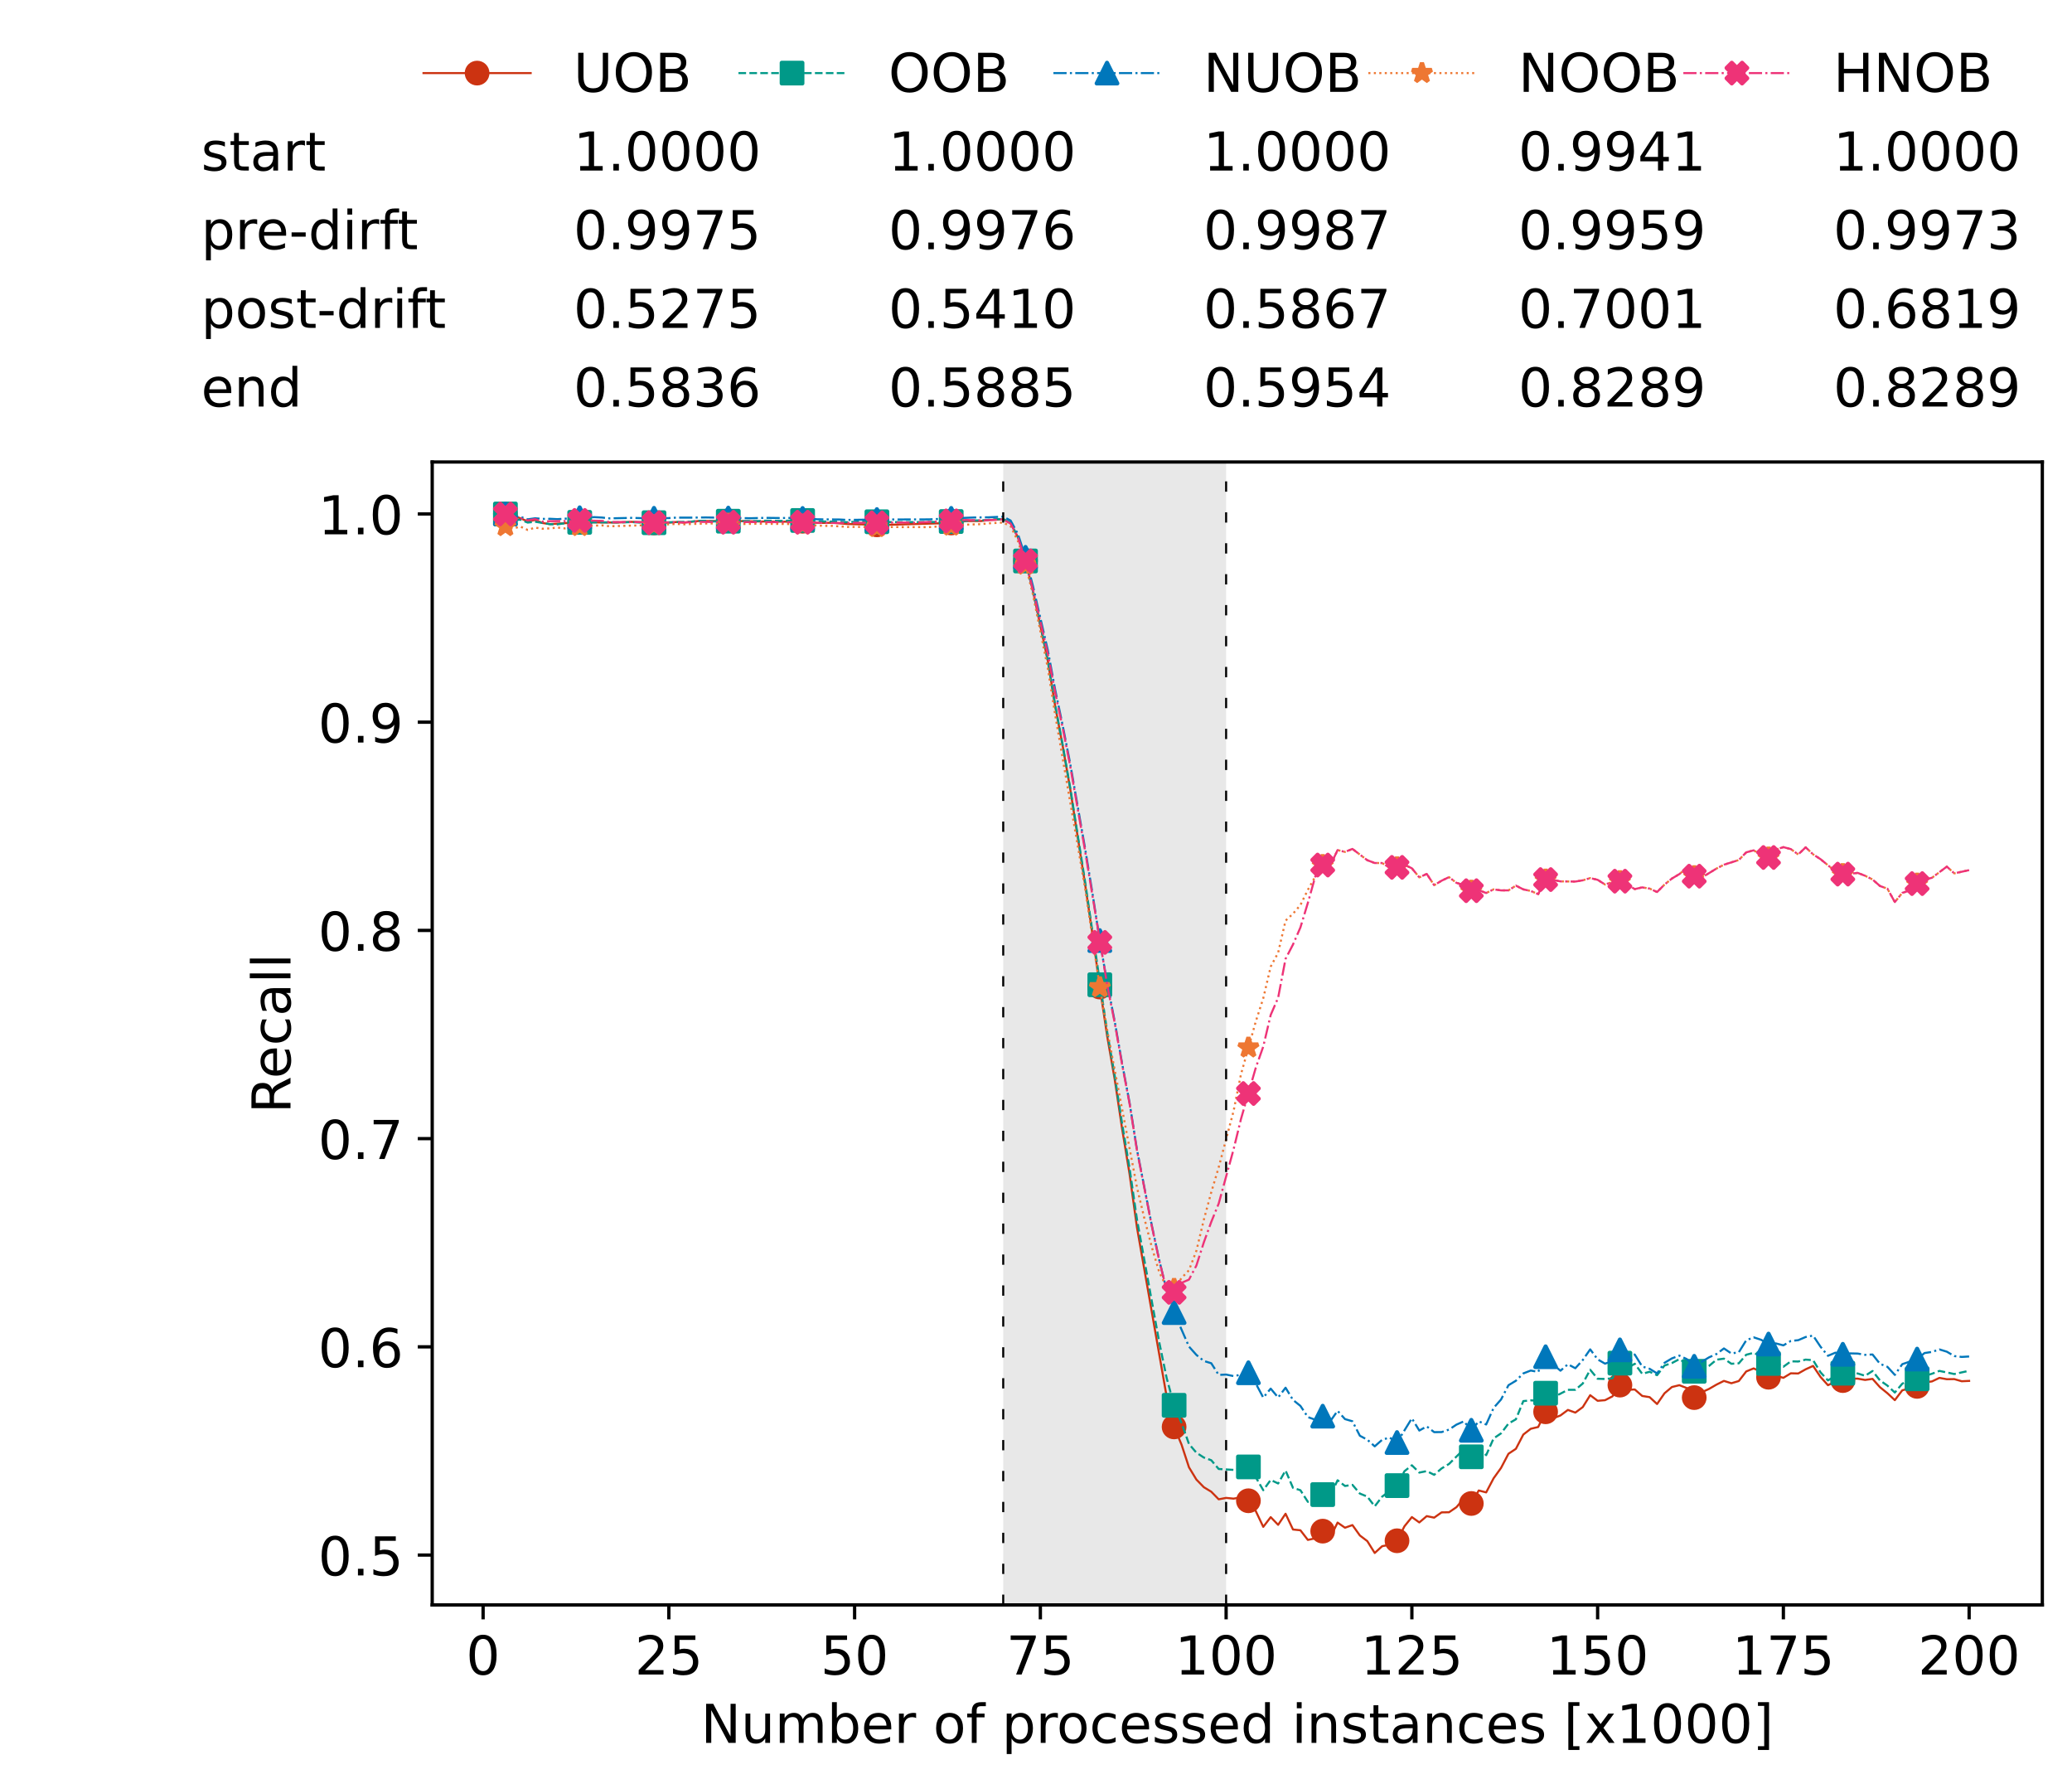<?xml version="1.0" encoding="utf-8" standalone="no"?>
<!DOCTYPE svg PUBLIC "-//W3C//DTD SVG 1.1//EN"
  "http://www.w3.org/Graphics/SVG/1.1/DTD/svg11.dtd">
<!-- Created with matplotlib (https://matplotlib.org/) -->
<svg height="432.615pt" version="1.1" viewBox="0 0 502.65 432.615" width="502.65pt" xmlns="http://www.w3.org/2000/svg" xmlns:xlink="http://www.w3.org/1999/xlink">
 <defs>
  <style type="text/css">*{stroke-linecap:butt;stroke-linejoin:round;}</style>
 </defs>
 <g id="figure_1">
  <g id="patch_1">
   <path d="M 0 432.615 
L 502.65 432.615 
L 502.65 0 
L 0 0 
z
" style="fill:#ffffff;"/>
  </g>
  <g id="axes_1">
   <g id="patch_2">
    <path d="M 104.85 389.252 
L 495.45 389.252 
L 495.45 112.052 
L 104.85 112.052 
z
" style="fill:#ffffff;"/>
   </g>
   <g id="patch_3">
    <path clip-path="url(#p55374d2f04)" d="M 297.446 389.252 
L 297.446 112.052 
L 243.372 112.052 
L 243.372 389.252 
z
" style="fill:#d3d3d3;opacity:0.5;"/>
   </g>
   <g id="matplotlib.axis_1">
    <g id="xtick_1">
     <g id="line2d_1">
      <defs>
       <path d="M 0 0 
L 0 3.5 
" id="mf91d2ecebf" style="stroke:#000000;stroke-width:0.8;"/>
      </defs>
      <g>
       <use style="stroke:#000000;stroke-width:0.8;" x="117.197" xlink:href="#mf91d2ecebf" y="389.252"/>
      </g>
     </g>
     <g id="text_1">
      <!-- 0 -->
      <g transform="translate(113.061 406.13)scale(0.13 -0.13)">
       <defs>
        <path d="M 31.781 66.406 
Q 24.172 66.406 20.328 58.906 
Q 16.5 51.422 16.5 36.375 
Q 16.5 21.391 20.328 13.891 
Q 24.172 6.391 31.781 6.391 
Q 39.453 6.391 43.281 13.891 
Q 47.125 21.391 47.125 36.375 
Q 47.125 51.422 43.281 58.906 
Q 39.453 66.406 31.781 66.406 
z
M 31.781 74.219 
Q 44.047 74.219 50.516 64.516 
Q 56.984 54.828 56.984 36.375 
Q 56.984 17.969 50.516 8.266 
Q 44.047 -1.422 31.781 -1.422 
Q 19.531 -1.422 13.062 8.266 
Q 6.594 17.969 6.594 36.375 
Q 6.594 54.828 13.062 64.516 
Q 19.531 74.219 31.781 74.219 
z
" id="DejaVuSans-48"/>
       </defs>
       <use xlink:href="#DejaVuSans-48"/>
      </g>
     </g>
    </g>
    <g id="xtick_2">
     <g id="line2d_2">
      <g>
       <use style="stroke:#000000;stroke-width:0.8;" x="162.259" xlink:href="#mf91d2ecebf" y="389.252"/>
      </g>
     </g>
     <g id="text_2">
      <!-- 25 -->
      <g transform="translate(153.988 406.13)scale(0.13 -0.13)">
       <defs>
        <path d="M 19.188 8.297 
L 53.609 8.297 
L 53.609 0 
L 7.328 0 
L 7.328 8.297 
Q 12.938 14.109 22.625 23.891 
Q 32.328 33.688 34.812 36.531 
Q 39.547 41.844 41.422 45.531 
Q 43.312 49.219 43.312 52.781 
Q 43.312 58.594 39.234 62.25 
Q 35.156 65.922 28.609 65.922 
Q 23.969 65.922 18.812 64.312 
Q 13.672 62.703 7.812 59.422 
L 7.812 69.391 
Q 13.766 71.781 18.938 73 
Q 24.125 74.219 28.422 74.219 
Q 39.75 74.219 46.484 68.547 
Q 53.219 62.891 53.219 53.422 
Q 53.219 48.922 51.531 44.891 
Q 49.859 40.875 45.406 35.406 
Q 44.188 33.984 37.641 27.219 
Q 31.109 20.453 19.188 8.297 
z
" id="DejaVuSans-50"/>
        <path d="M 10.797 72.906 
L 49.516 72.906 
L 49.516 64.594 
L 19.828 64.594 
L 19.828 46.734 
Q 21.969 47.469 24.109 47.828 
Q 26.266 48.188 28.422 48.188 
Q 40.625 48.188 47.75 41.5 
Q 54.891 34.812 54.891 23.391 
Q 54.891 11.625 47.562 5.094 
Q 40.234 -1.422 26.906 -1.422 
Q 22.312 -1.422 17.547 -0.641 
Q 12.797 0.141 7.719 1.703 
L 7.719 11.625 
Q 12.109 9.234 16.797 8.062 
Q 21.484 6.891 26.703 6.891 
Q 35.156 6.891 40.078 11.328 
Q 45.016 15.766 45.016 23.391 
Q 45.016 31 40.078 35.438 
Q 35.156 39.891 26.703 39.891 
Q 22.75 39.891 18.812 39.016 
Q 14.891 38.141 10.797 36.281 
z
" id="DejaVuSans-53"/>
       </defs>
       <use xlink:href="#DejaVuSans-50"/>
       <use x="63.623" xlink:href="#DejaVuSans-53"/>
      </g>
     </g>
    </g>
    <g id="xtick_3">
     <g id="line2d_3">
      <g>
       <use style="stroke:#000000;stroke-width:0.8;" x="207.322" xlink:href="#mf91d2ecebf" y="389.252"/>
      </g>
     </g>
     <g id="text_3">
      <!-- 50 -->
      <g transform="translate(199.05 406.13)scale(0.13 -0.13)">
       <use xlink:href="#DejaVuSans-53"/>
       <use x="63.623" xlink:href="#DejaVuSans-48"/>
      </g>
     </g>
    </g>
    <g id="xtick_4">
     <g id="line2d_4">
      <g>
       <use style="stroke:#000000;stroke-width:0.8;" x="252.384" xlink:href="#mf91d2ecebf" y="389.252"/>
      </g>
     </g>
     <g id="text_4">
      <!-- 75 -->
      <g transform="translate(244.113 406.13)scale(0.13 -0.13)">
       <defs>
        <path d="M 8.203 72.906 
L 55.078 72.906 
L 55.078 68.703 
L 28.609 0 
L 18.312 0 
L 43.219 64.594 
L 8.203 64.594 
z
" id="DejaVuSans-55"/>
       </defs>
       <use xlink:href="#DejaVuSans-55"/>
       <use x="63.623" xlink:href="#DejaVuSans-53"/>
      </g>
     </g>
    </g>
    <g id="xtick_5">
     <g id="line2d_5">
      <g>
       <use style="stroke:#000000;stroke-width:0.8;" x="297.446" xlink:href="#mf91d2ecebf" y="389.252"/>
      </g>
     </g>
     <g id="text_5">
      <!-- 100 -->
      <g transform="translate(285.039 406.13)scale(0.13 -0.13)">
       <defs>
        <path d="M 12.406 8.297 
L 28.516 8.297 
L 28.516 63.922 
L 10.984 60.406 
L 10.984 69.391 
L 28.422 72.906 
L 38.281 72.906 
L 38.281 8.297 
L 54.391 8.297 
L 54.391 0 
L 12.406 0 
z
" id="DejaVuSans-49"/>
       </defs>
       <use xlink:href="#DejaVuSans-49"/>
       <use x="63.623" xlink:href="#DejaVuSans-48"/>
       <use x="127.246" xlink:href="#DejaVuSans-48"/>
      </g>
     </g>
    </g>
    <g id="xtick_6">
     <g id="line2d_6">
      <g>
       <use style="stroke:#000000;stroke-width:0.8;" x="342.509" xlink:href="#mf91d2ecebf" y="389.252"/>
      </g>
     </g>
     <g id="text_6">
      <!-- 125 -->
      <g transform="translate(330.102 406.13)scale(0.13 -0.13)">
       <use xlink:href="#DejaVuSans-49"/>
       <use x="63.623" xlink:href="#DejaVuSans-50"/>
       <use x="127.246" xlink:href="#DejaVuSans-53"/>
      </g>
     </g>
    </g>
    <g id="xtick_7">
     <g id="line2d_7">
      <g>
       <use style="stroke:#000000;stroke-width:0.8;" x="387.571" xlink:href="#mf91d2ecebf" y="389.252"/>
      </g>
     </g>
     <g id="text_7">
      <!-- 150 -->
      <g transform="translate(375.164 406.13)scale(0.13 -0.13)">
       <use xlink:href="#DejaVuSans-49"/>
       <use x="63.623" xlink:href="#DejaVuSans-53"/>
       <use x="127.246" xlink:href="#DejaVuSans-48"/>
      </g>
     </g>
    </g>
    <g id="xtick_8">
     <g id="line2d_8">
      <g>
       <use style="stroke:#000000;stroke-width:0.8;" x="432.633" xlink:href="#mf91d2ecebf" y="389.252"/>
      </g>
     </g>
     <g id="text_8">
      <!-- 175 -->
      <g transform="translate(420.226 406.13)scale(0.13 -0.13)">
       <use xlink:href="#DejaVuSans-49"/>
       <use x="63.623" xlink:href="#DejaVuSans-55"/>
       <use x="127.246" xlink:href="#DejaVuSans-53"/>
      </g>
     </g>
    </g>
    <g id="xtick_9">
     <g id="line2d_9">
      <g>
       <use style="stroke:#000000;stroke-width:0.8;" x="477.695" xlink:href="#mf91d2ecebf" y="389.252"/>
      </g>
     </g>
     <g id="text_9">
      <!-- 200 -->
      <g transform="translate(465.289 406.13)scale(0.13 -0.13)">
       <use xlink:href="#DejaVuSans-50"/>
       <use x="63.623" xlink:href="#DejaVuSans-48"/>
       <use x="127.246" xlink:href="#DejaVuSans-48"/>
      </g>
     </g>
    </g>
    <g id="text_10">
     <!-- Number of processed instances [x1000] -->
     <g transform="translate(170.025 422.711)scale(0.13 -0.13)">
      <defs>
       <path d="M 9.812 72.906 
L 23.094 72.906 
L 55.422 11.922 
L 55.422 72.906 
L 64.984 72.906 
L 64.984 0 
L 51.703 0 
L 19.391 60.984 
L 19.391 0 
L 9.812 0 
z
" id="DejaVuSans-78"/>
       <path d="M 8.5 21.578 
L 8.5 54.688 
L 17.484 54.688 
L 17.484 21.922 
Q 17.484 14.156 20.5 10.266 
Q 23.531 6.391 29.594 6.391 
Q 36.859 6.391 41.078 11.031 
Q 45.312 15.672 45.312 23.688 
L 45.312 54.688 
L 54.297 54.688 
L 54.297 0 
L 45.312 0 
L 45.312 8.406 
Q 42.047 3.422 37.719 1 
Q 33.406 -1.422 27.688 -1.422 
Q 18.266 -1.422 13.375 4.438 
Q 8.5 10.297 8.5 21.578 
z
M 31.109 56 
z
" id="DejaVuSans-117"/>
       <path d="M 52 44.188 
Q 55.375 50.25 60.062 53.125 
Q 64.75 56 71.094 56 
Q 79.641 56 84.281 50.016 
Q 88.922 44.047 88.922 33.016 
L 88.922 0 
L 79.891 0 
L 79.891 32.719 
Q 79.891 40.578 77.094 44.375 
Q 74.312 48.188 68.609 48.188 
Q 61.625 48.188 57.562 43.547 
Q 53.516 38.922 53.516 30.906 
L 53.516 0 
L 44.484 0 
L 44.484 32.719 
Q 44.484 40.625 41.703 44.406 
Q 38.922 48.188 33.109 48.188 
Q 26.219 48.188 22.156 43.531 
Q 18.109 38.875 18.109 30.906 
L 18.109 0 
L 9.078 0 
L 9.078 54.688 
L 18.109 54.688 
L 18.109 46.188 
Q 21.188 51.219 25.484 53.609 
Q 29.781 56 35.688 56 
Q 41.656 56 45.828 52.969 
Q 50 49.953 52 44.188 
z
" id="DejaVuSans-109"/>
       <path d="M 48.688 27.297 
Q 48.688 37.203 44.609 42.844 
Q 40.531 48.484 33.406 48.484 
Q 26.266 48.484 22.188 42.844 
Q 18.109 37.203 18.109 27.297 
Q 18.109 17.391 22.188 11.75 
Q 26.266 6.109 33.406 6.109 
Q 40.531 6.109 44.609 11.75 
Q 48.688 17.391 48.688 27.297 
z
M 18.109 46.391 
Q 20.953 51.266 25.266 53.625 
Q 29.594 56 35.594 56 
Q 45.562 56 51.781 48.094 
Q 58.016 40.188 58.016 27.297 
Q 58.016 14.406 51.781 6.484 
Q 45.562 -1.422 35.594 -1.422 
Q 29.594 -1.422 25.266 0.953 
Q 20.953 3.328 18.109 8.203 
L 18.109 0 
L 9.078 0 
L 9.078 75.984 
L 18.109 75.984 
z
" id="DejaVuSans-98"/>
       <path d="M 56.203 29.594 
L 56.203 25.203 
L 14.891 25.203 
Q 15.484 15.922 20.484 11.062 
Q 25.484 6.203 34.422 6.203 
Q 39.594 6.203 44.453 7.469 
Q 49.312 8.734 54.109 11.281 
L 54.109 2.781 
Q 49.266 0.734 44.188 -0.344 
Q 39.109 -1.422 33.891 -1.422 
Q 20.797 -1.422 13.156 6.188 
Q 5.516 13.812 5.516 26.812 
Q 5.516 40.234 12.766 48.109 
Q 20.016 56 32.328 56 
Q 43.359 56 49.781 48.891 
Q 56.203 41.797 56.203 29.594 
z
M 47.219 32.234 
Q 47.125 39.594 43.094 43.984 
Q 39.062 48.391 32.422 48.391 
Q 24.906 48.391 20.391 44.141 
Q 15.875 39.891 15.188 32.172 
z
" id="DejaVuSans-101"/>
       <path d="M 41.109 46.297 
Q 39.594 47.172 37.812 47.578 
Q 36.031 48 33.891 48 
Q 26.266 48 22.188 43.047 
Q 18.109 38.094 18.109 28.812 
L 18.109 0 
L 9.078 0 
L 9.078 54.688 
L 18.109 54.688 
L 18.109 46.188 
Q 20.953 51.172 25.484 53.578 
Q 30.031 56 36.531 56 
Q 37.453 56 38.578 55.875 
Q 39.703 55.766 41.062 55.516 
z
" id="DejaVuSans-114"/>
       <path id="DejaVuSans-32"/>
       <path d="M 30.609 48.391 
Q 23.391 48.391 19.188 42.75 
Q 14.984 37.109 14.984 27.297 
Q 14.984 17.484 19.156 11.844 
Q 23.344 6.203 30.609 6.203 
Q 37.797 6.203 41.984 11.859 
Q 46.188 17.531 46.188 27.297 
Q 46.188 37.016 41.984 42.703 
Q 37.797 48.391 30.609 48.391 
z
M 30.609 56 
Q 42.328 56 49.016 48.375 
Q 55.719 40.766 55.719 27.297 
Q 55.719 13.875 49.016 6.219 
Q 42.328 -1.422 30.609 -1.422 
Q 18.844 -1.422 12.172 6.219 
Q 5.516 13.875 5.516 27.297 
Q 5.516 40.766 12.172 48.375 
Q 18.844 56 30.609 56 
z
" id="DejaVuSans-111"/>
       <path d="M 37.109 75.984 
L 37.109 68.5 
L 28.516 68.5 
Q 23.688 68.5 21.797 66.547 
Q 19.922 64.594 19.922 59.516 
L 19.922 54.688 
L 34.719 54.688 
L 34.719 47.703 
L 19.922 47.703 
L 19.922 0 
L 10.891 0 
L 10.891 47.703 
L 2.297 47.703 
L 2.297 54.688 
L 10.891 54.688 
L 10.891 58.5 
Q 10.891 67.625 15.141 71.797 
Q 19.391 75.984 28.609 75.984 
z
" id="DejaVuSans-102"/>
       <path d="M 18.109 8.203 
L 18.109 -20.797 
L 9.078 -20.797 
L 9.078 54.688 
L 18.109 54.688 
L 18.109 46.391 
Q 20.953 51.266 25.266 53.625 
Q 29.594 56 35.594 56 
Q 45.562 56 51.781 48.094 
Q 58.016 40.188 58.016 27.297 
Q 58.016 14.406 51.781 6.484 
Q 45.562 -1.422 35.594 -1.422 
Q 29.594 -1.422 25.266 0.953 
Q 20.953 3.328 18.109 8.203 
z
M 48.688 27.297 
Q 48.688 37.203 44.609 42.844 
Q 40.531 48.484 33.406 48.484 
Q 26.266 48.484 22.188 42.844 
Q 18.109 37.203 18.109 27.297 
Q 18.109 17.391 22.188 11.75 
Q 26.266 6.109 33.406 6.109 
Q 40.531 6.109 44.609 11.75 
Q 48.688 17.391 48.688 27.297 
z
" id="DejaVuSans-112"/>
       <path d="M 48.781 52.594 
L 48.781 44.188 
Q 44.969 46.297 41.141 47.344 
Q 37.312 48.391 33.406 48.391 
Q 24.656 48.391 19.812 42.844 
Q 14.984 37.312 14.984 27.297 
Q 14.984 17.281 19.812 11.734 
Q 24.656 6.203 33.406 6.203 
Q 37.312 6.203 41.141 7.25 
Q 44.969 8.297 48.781 10.406 
L 48.781 2.094 
Q 45.016 0.344 40.984 -0.531 
Q 36.969 -1.422 32.422 -1.422 
Q 20.062 -1.422 12.781 6.344 
Q 5.516 14.109 5.516 27.297 
Q 5.516 40.672 12.859 48.328 
Q 20.219 56 33.016 56 
Q 37.156 56 41.109 55.141 
Q 45.062 54.297 48.781 52.594 
z
" id="DejaVuSans-99"/>
       <path d="M 44.281 53.078 
L 44.281 44.578 
Q 40.484 46.531 36.375 47.5 
Q 32.281 48.484 27.875 48.484 
Q 21.188 48.484 17.844 46.438 
Q 14.5 44.391 14.5 40.281 
Q 14.5 37.156 16.891 35.375 
Q 19.281 33.594 26.516 31.984 
L 29.594 31.297 
Q 39.156 29.25 43.188 25.516 
Q 47.219 21.781 47.219 15.094 
Q 47.219 7.469 41.188 3.016 
Q 35.156 -1.422 24.609 -1.422 
Q 20.219 -1.422 15.453 -0.562 
Q 10.688 0.297 5.422 2 
L 5.422 11.281 
Q 10.406 8.688 15.234 7.391 
Q 20.062 6.109 24.812 6.109 
Q 31.156 6.109 34.562 8.281 
Q 37.984 10.453 37.984 14.406 
Q 37.984 18.062 35.516 20.016 
Q 33.062 21.969 24.703 23.781 
L 21.578 24.516 
Q 13.234 26.266 9.516 29.906 
Q 5.812 33.547 5.812 39.891 
Q 5.812 47.609 11.281 51.797 
Q 16.75 56 26.812 56 
Q 31.781 56 36.172 55.266 
Q 40.578 54.547 44.281 53.078 
z
" id="DejaVuSans-115"/>
       <path d="M 45.406 46.391 
L 45.406 75.984 
L 54.391 75.984 
L 54.391 0 
L 45.406 0 
L 45.406 8.203 
Q 42.578 3.328 38.25 0.953 
Q 33.938 -1.422 27.875 -1.422 
Q 17.969 -1.422 11.734 6.484 
Q 5.516 14.406 5.516 27.297 
Q 5.516 40.188 11.734 48.094 
Q 17.969 56 27.875 56 
Q 33.938 56 38.25 53.625 
Q 42.578 51.266 45.406 46.391 
z
M 14.797 27.297 
Q 14.797 17.391 18.875 11.75 
Q 22.953 6.109 30.078 6.109 
Q 37.203 6.109 41.297 11.75 
Q 45.406 17.391 45.406 27.297 
Q 45.406 37.203 41.297 42.844 
Q 37.203 48.484 30.078 48.484 
Q 22.953 48.484 18.875 42.844 
Q 14.797 37.203 14.797 27.297 
z
" id="DejaVuSans-100"/>
       <path d="M 9.422 54.688 
L 18.406 54.688 
L 18.406 0 
L 9.422 0 
z
M 9.422 75.984 
L 18.406 75.984 
L 18.406 64.594 
L 9.422 64.594 
z
" id="DejaVuSans-105"/>
       <path d="M 54.891 33.016 
L 54.891 0 
L 45.906 0 
L 45.906 32.719 
Q 45.906 40.484 42.875 44.328 
Q 39.844 48.188 33.797 48.188 
Q 26.516 48.188 22.312 43.547 
Q 18.109 38.922 18.109 30.906 
L 18.109 0 
L 9.078 0 
L 9.078 54.688 
L 18.109 54.688 
L 18.109 46.188 
Q 21.344 51.125 25.703 53.562 
Q 30.078 56 35.797 56 
Q 45.219 56 50.047 50.172 
Q 54.891 44.344 54.891 33.016 
z
" id="DejaVuSans-110"/>
       <path d="M 18.312 70.219 
L 18.312 54.688 
L 36.812 54.688 
L 36.812 47.703 
L 18.312 47.703 
L 18.312 18.016 
Q 18.312 11.328 20.141 9.422 
Q 21.969 7.516 27.594 7.516 
L 36.812 7.516 
L 36.812 0 
L 27.594 0 
Q 17.188 0 13.234 3.875 
Q 9.281 7.766 9.281 18.016 
L 9.281 47.703 
L 2.688 47.703 
L 2.688 54.688 
L 9.281 54.688 
L 9.281 70.219 
z
" id="DejaVuSans-116"/>
       <path d="M 34.281 27.484 
Q 23.391 27.484 19.188 25 
Q 14.984 22.516 14.984 16.5 
Q 14.984 11.719 18.141 8.906 
Q 21.297 6.109 26.703 6.109 
Q 34.188 6.109 38.703 11.406 
Q 43.219 16.703 43.219 25.484 
L 43.219 27.484 
z
M 52.203 31.203 
L 52.203 0 
L 43.219 0 
L 43.219 8.297 
Q 40.141 3.328 35.547 0.953 
Q 30.953 -1.422 24.312 -1.422 
Q 15.922 -1.422 10.953 3.297 
Q 6 8.016 6 15.922 
Q 6 25.141 12.172 29.828 
Q 18.359 34.516 30.609 34.516 
L 43.219 34.516 
L 43.219 35.406 
Q 43.219 41.609 39.141 45 
Q 35.062 48.391 27.688 48.391 
Q 23 48.391 18.547 47.266 
Q 14.109 46.141 10.016 43.891 
L 10.016 52.203 
Q 14.938 54.109 19.578 55.047 
Q 24.219 56 28.609 56 
Q 40.484 56 46.344 49.844 
Q 52.203 43.703 52.203 31.203 
z
" id="DejaVuSans-97"/>
       <path d="M 8.594 75.984 
L 29.297 75.984 
L 29.297 69 
L 17.578 69 
L 17.578 -6.203 
L 29.297 -6.203 
L 29.297 -13.188 
L 8.594 -13.188 
z
" id="DejaVuSans-91"/>
       <path d="M 54.891 54.688 
L 35.109 28.078 
L 55.906 0 
L 45.312 0 
L 29.391 21.484 
L 13.484 0 
L 2.875 0 
L 24.125 28.609 
L 4.688 54.688 
L 15.281 54.688 
L 29.781 35.203 
L 44.281 54.688 
z
" id="DejaVuSans-120"/>
       <path d="M 30.422 75.984 
L 30.422 -13.188 
L 9.719 -13.188 
L 9.719 -6.203 
L 21.391 -6.203 
L 21.391 69 
L 9.719 69 
L 9.719 75.984 
z
" id="DejaVuSans-93"/>
      </defs>
      <use xlink:href="#DejaVuSans-78"/>
      <use x="74.805" xlink:href="#DejaVuSans-117"/>
      <use x="138.184" xlink:href="#DejaVuSans-109"/>
      <use x="235.596" xlink:href="#DejaVuSans-98"/>
      <use x="299.072" xlink:href="#DejaVuSans-101"/>
      <use x="360.596" xlink:href="#DejaVuSans-114"/>
      <use x="401.709" xlink:href="#DejaVuSans-32"/>
      <use x="433.496" xlink:href="#DejaVuSans-111"/>
      <use x="494.678" xlink:href="#DejaVuSans-102"/>
      <use x="529.883" xlink:href="#DejaVuSans-32"/>
      <use x="561.67" xlink:href="#DejaVuSans-112"/>
      <use x="625.146" xlink:href="#DejaVuSans-114"/>
      <use x="664.01" xlink:href="#DejaVuSans-111"/>
      <use x="725.191" xlink:href="#DejaVuSans-99"/>
      <use x="780.172" xlink:href="#DejaVuSans-101"/>
      <use x="841.695" xlink:href="#DejaVuSans-115"/>
      <use x="893.795" xlink:href="#DejaVuSans-115"/>
      <use x="945.895" xlink:href="#DejaVuSans-101"/>
      <use x="1007.418" xlink:href="#DejaVuSans-100"/>
      <use x="1070.895" xlink:href="#DejaVuSans-32"/>
      <use x="1102.682" xlink:href="#DejaVuSans-105"/>
      <use x="1130.465" xlink:href="#DejaVuSans-110"/>
      <use x="1193.844" xlink:href="#DejaVuSans-115"/>
      <use x="1245.943" xlink:href="#DejaVuSans-116"/>
      <use x="1285.152" xlink:href="#DejaVuSans-97"/>
      <use x="1346.432" xlink:href="#DejaVuSans-110"/>
      <use x="1409.811" xlink:href="#DejaVuSans-99"/>
      <use x="1464.791" xlink:href="#DejaVuSans-101"/>
      <use x="1526.314" xlink:href="#DejaVuSans-115"/>
      <use x="1578.414" xlink:href="#DejaVuSans-32"/>
      <use x="1610.201" xlink:href="#DejaVuSans-91"/>
      <use x="1649.215" xlink:href="#DejaVuSans-120"/>
      <use x="1708.395" xlink:href="#DejaVuSans-49"/>
      <use x="1772.018" xlink:href="#DejaVuSans-48"/>
      <use x="1835.641" xlink:href="#DejaVuSans-48"/>
      <use x="1899.264" xlink:href="#DejaVuSans-48"/>
      <use x="1962.887" xlink:href="#DejaVuSans-93"/>
     </g>
    </g>
   </g>
   <g id="matplotlib.axis_2">
    <g id="ytick_1">
     <g id="line2d_10">
      <defs>
       <path d="M 0 0 
L -3.5 0 
" id="m50edb4606d" style="stroke:#000000;stroke-width:0.8;"/>
      </defs>
      <g>
       <use style="stroke:#000000;stroke-width:0.8;" x="104.85" xlink:href="#m50edb4606d" y="377.156"/>
      </g>
     </g>
     <g id="text_11">
      <!-- 0.5 -->
      <g transform="translate(77.176 382.095)scale(0.13 -0.13)">
       <defs>
        <path d="M 10.688 12.406 
L 21 12.406 
L 21 0 
L 10.688 0 
z
" id="DejaVuSans-46"/>
       </defs>
       <use xlink:href="#DejaVuSans-48"/>
       <use x="63.623" xlink:href="#DejaVuSans-46"/>
       <use x="95.41" xlink:href="#DejaVuSans-53"/>
      </g>
     </g>
    </g>
    <g id="ytick_2">
     <g id="line2d_11">
      <g>
       <use style="stroke:#000000;stroke-width:0.8;" x="104.85" xlink:href="#m50edb4606d" y="326.655"/>
      </g>
     </g>
     <g id="text_12">
      <!-- 0.6 -->
      <g transform="translate(77.176 331.594)scale(0.13 -0.13)">
       <defs>
        <path d="M 33.016 40.375 
Q 26.375 40.375 22.484 35.828 
Q 18.609 31.297 18.609 23.391 
Q 18.609 15.531 22.484 10.953 
Q 26.375 6.391 33.016 6.391 
Q 39.656 6.391 43.531 10.953 
Q 47.406 15.531 47.406 23.391 
Q 47.406 31.297 43.531 35.828 
Q 39.656 40.375 33.016 40.375 
z
M 52.594 71.297 
L 52.594 62.312 
Q 48.875 64.062 45.094 64.984 
Q 41.312 65.922 37.594 65.922 
Q 27.828 65.922 22.672 59.328 
Q 17.531 52.734 16.797 39.406 
Q 19.672 43.656 24.016 45.922 
Q 28.375 48.188 33.594 48.188 
Q 44.578 48.188 50.953 41.516 
Q 57.328 34.859 57.328 23.391 
Q 57.328 12.156 50.688 5.359 
Q 44.047 -1.422 33.016 -1.422 
Q 20.359 -1.422 13.672 8.266 
Q 6.984 17.969 6.984 36.375 
Q 6.984 53.656 15.188 63.938 
Q 23.391 74.219 37.203 74.219 
Q 40.922 74.219 44.703 73.484 
Q 48.484 72.75 52.594 71.297 
z
" id="DejaVuSans-54"/>
       </defs>
       <use xlink:href="#DejaVuSans-48"/>
       <use x="63.623" xlink:href="#DejaVuSans-46"/>
       <use x="95.41" xlink:href="#DejaVuSans-54"/>
      </g>
     </g>
    </g>
    <g id="ytick_3">
     <g id="line2d_12">
      <g>
       <use style="stroke:#000000;stroke-width:0.8;" x="104.85" xlink:href="#m50edb4606d" y="276.155"/>
      </g>
     </g>
     <g id="text_13">
      <!-- 0.7 -->
      <g transform="translate(77.176 281.093)scale(0.13 -0.13)">
       <use xlink:href="#DejaVuSans-48"/>
       <use x="63.623" xlink:href="#DejaVuSans-46"/>
       <use x="95.41" xlink:href="#DejaVuSans-55"/>
      </g>
     </g>
    </g>
    <g id="ytick_4">
     <g id="line2d_13">
      <g>
       <use style="stroke:#000000;stroke-width:0.8;" x="104.85" xlink:href="#m50edb4606d" y="225.654"/>
      </g>
     </g>
     <g id="text_14">
      <!-- 0.8 -->
      <g transform="translate(77.176 230.593)scale(0.13 -0.13)">
       <defs>
        <path d="M 31.781 34.625 
Q 24.75 34.625 20.719 30.859 
Q 16.703 27.094 16.703 20.516 
Q 16.703 13.922 20.719 10.156 
Q 24.75 6.391 31.781 6.391 
Q 38.812 6.391 42.859 10.172 
Q 46.922 13.969 46.922 20.516 
Q 46.922 27.094 42.891 30.859 
Q 38.875 34.625 31.781 34.625 
z
M 21.922 38.812 
Q 15.578 40.375 12.031 44.719 
Q 8.5 49.078 8.5 55.328 
Q 8.5 64.062 14.719 69.141 
Q 20.953 74.219 31.781 74.219 
Q 42.672 74.219 48.875 69.141 
Q 55.078 64.062 55.078 55.328 
Q 55.078 49.078 51.531 44.719 
Q 48 40.375 41.703 38.812 
Q 48.828 37.156 52.797 32.312 
Q 56.781 27.484 56.781 20.516 
Q 56.781 9.906 50.312 4.234 
Q 43.844 -1.422 31.781 -1.422 
Q 19.734 -1.422 13.25 4.234 
Q 6.781 9.906 6.781 20.516 
Q 6.781 27.484 10.781 32.312 
Q 14.797 37.156 21.922 38.812 
z
M 18.312 54.391 
Q 18.312 48.734 21.844 45.562 
Q 25.391 42.391 31.781 42.391 
Q 38.141 42.391 41.719 45.562 
Q 45.312 48.734 45.312 54.391 
Q 45.312 60.062 41.719 63.234 
Q 38.141 66.406 31.781 66.406 
Q 25.391 66.406 21.844 63.234 
Q 18.312 60.062 18.312 54.391 
z
" id="DejaVuSans-56"/>
       </defs>
       <use xlink:href="#DejaVuSans-48"/>
       <use x="63.623" xlink:href="#DejaVuSans-46"/>
       <use x="95.41" xlink:href="#DejaVuSans-56"/>
      </g>
     </g>
    </g>
    <g id="ytick_5">
     <g id="line2d_14">
      <g>
       <use style="stroke:#000000;stroke-width:0.8;" x="104.85" xlink:href="#m50edb4606d" y="175.153"/>
      </g>
     </g>
     <g id="text_15">
      <!-- 0.9 -->
      <g transform="translate(77.176 180.092)scale(0.13 -0.13)">
       <defs>
        <path d="M 10.984 1.516 
L 10.984 10.5 
Q 14.703 8.734 18.5 7.812 
Q 22.312 6.891 25.984 6.891 
Q 35.75 6.891 40.891 13.453 
Q 46.047 20.016 46.781 33.406 
Q 43.953 29.203 39.594 26.953 
Q 35.25 24.703 29.984 24.703 
Q 19.047 24.703 12.672 31.312 
Q 6.297 37.938 6.297 49.422 
Q 6.297 60.641 12.938 67.422 
Q 19.578 74.219 30.609 74.219 
Q 43.266 74.219 49.922 64.516 
Q 56.594 54.828 56.594 36.375 
Q 56.594 19.141 48.406 8.859 
Q 40.234 -1.422 26.422 -1.422 
Q 22.703 -1.422 18.891 -0.688 
Q 15.094 0.047 10.984 1.516 
z
M 30.609 32.422 
Q 37.25 32.422 41.125 36.953 
Q 45.016 41.5 45.016 49.422 
Q 45.016 57.281 41.125 61.844 
Q 37.25 66.406 30.609 66.406 
Q 23.969 66.406 20.094 61.844 
Q 16.219 57.281 16.219 49.422 
Q 16.219 41.5 20.094 36.953 
Q 23.969 32.422 30.609 32.422 
z
" id="DejaVuSans-57"/>
       </defs>
       <use xlink:href="#DejaVuSans-48"/>
       <use x="63.623" xlink:href="#DejaVuSans-46"/>
       <use x="95.41" xlink:href="#DejaVuSans-57"/>
      </g>
     </g>
    </g>
    <g id="ytick_6">
     <g id="line2d_15">
      <g>
       <use style="stroke:#000000;stroke-width:0.8;" x="104.85" xlink:href="#m50edb4606d" y="124.652"/>
      </g>
     </g>
     <g id="text_16">
      <!-- 1.0 -->
      <g transform="translate(77.176 129.591)scale(0.13 -0.13)">
       <use xlink:href="#DejaVuSans-49"/>
       <use x="63.623" xlink:href="#DejaVuSans-46"/>
       <use x="95.41" xlink:href="#DejaVuSans-48"/>
      </g>
     </g>
    </g>
    <g id="text_17">
     <!-- Recall -->
     <g transform="translate(70.472 270.044)rotate(-90)scale(0.13 -0.13)">
      <defs>
       <path d="M 44.391 34.188 
Q 47.562 33.109 50.562 29.594 
Q 53.562 26.078 56.594 19.922 
L 66.609 0 
L 56 0 
L 46.688 18.703 
Q 43.062 26.031 39.672 28.422 
Q 36.281 30.812 30.422 30.812 
L 19.672 30.812 
L 19.672 0 
L 9.812 0 
L 9.812 72.906 
L 32.078 72.906 
Q 44.578 72.906 50.734 67.672 
Q 56.891 62.453 56.891 51.906 
Q 56.891 45.016 53.688 40.469 
Q 50.484 35.938 44.391 34.188 
z
M 19.672 64.797 
L 19.672 38.922 
L 32.078 38.922 
Q 39.203 38.922 42.844 42.219 
Q 46.484 45.516 46.484 51.906 
Q 46.484 58.297 42.844 61.547 
Q 39.203 64.797 32.078 64.797 
z
" id="DejaVuSans-82"/>
       <path d="M 9.422 75.984 
L 18.406 75.984 
L 18.406 0 
L 9.422 0 
z
" id="DejaVuSans-108"/>
      </defs>
      <use xlink:href="#DejaVuSans-82"/>
      <use x="64.982" xlink:href="#DejaVuSans-101"/>
      <use x="126.506" xlink:href="#DejaVuSans-99"/>
      <use x="181.486" xlink:href="#DejaVuSans-97"/>
      <use x="242.766" xlink:href="#DejaVuSans-108"/>
      <use x="270.549" xlink:href="#DejaVuSans-108"/>
     </g>
    </g>
   </g>
   <g id="line2d_16"/>
   <g id="line2d_17"/>
   <g id="line2d_18"/>
   <g id="line2d_19"/>
   <g id="line2d_20"/>
   <g id="line2d_21">
    <path clip-path="url(#p55374d2f04)" d="M 122.605 124.652 
L 126.21 125.664 
L 128.012 126.474 
L 129.815 126.11 
L 131.617 126.849 
L 133.419 127.109 
L 137.024 126.889 
L 140.629 126.675 
L 149.642 126.74 
L 153.247 126.564 
L 158.654 126.822 
L 162.259 126.769 
L 164.062 126.607 
L 165.864 126.756 
L 169.469 126.361 
L 173.074 126.364 
L 180.284 126.387 
L 183.889 126.475 
L 196.507 126.578 
L 198.309 126.836 
L 201.914 126.787 
L 205.519 127.088 
L 214.532 127.304 
L 230.754 126.843 
L 234.359 126.379 
L 237.964 126.378 
L 239.767 126.131 
L 243.372 125.925 
L 245.174 126.859 
L 246.976 130.383 
L 248.779 136.002 
L 250.581 143.318 
L 254.186 160.237 
L 255.989 171.328 
L 257.791 180.866 
L 259.594 191.167 
L 263.199 214.222 
L 265.001 226.404 
L 266.804 239.388 
L 268.606 251.387 
L 270.409 261.723 
L 272.211 273.748 
L 274.014 284.691 
L 275.816 297.68 
L 283.026 338.754 
L 284.829 346.075 
L 286.631 350.371 
L 288.434 355.868 
L 290.236 358.844 
L 292.039 360.696 
L 293.841 361.79 
L 295.644 363.633 
L 297.446 363.29 
L 299.249 363.47 
L 301.051 363.156 
L 302.854 363.986 
L 304.656 366.525 
L 306.459 370.313 
L 308.261 367.956 
L 310.064 369.822 
L 311.866 367.133 
L 313.669 370.957 
L 315.471 371.144 
L 317.274 373.48 
L 319.076 373.09 
L 320.879 371.353 
L 322.681 372.955 
L 324.484 369.28 
L 326.286 370.524 
L 328.089 369.882 
L 329.891 372.402 
L 331.694 373.769 
L 333.496 376.652 
L 335.299 375.005 
L 337.101 374.659 
L 338.904 373.69 
L 340.706 370.184 
L 342.509 367.944 
L 344.311 369.242 
L 346.114 367.713 
L 347.916 368.08 
L 349.719 366.803 
L 351.521 366.775 
L 353.324 365.542 
L 355.126 363.416 
L 356.928 364.646 
L 358.731 361.492 
L 360.533 361.958 
L 362.336 358.535 
L 364.138 356.027 
L 365.941 352.587 
L 367.743 351.391 
L 369.546 347.924 
L 371.348 346.526 
L 373.151 346.096 
L 374.953 342.408 
L 376.756 344.001 
L 378.558 343.292 
L 380.361 341.957 
L 382.163 342.604 
L 383.966 341.27 
L 385.768 338.381 
L 387.571 339.741 
L 389.373 339.593 
L 391.176 338.657 
L 392.978 335.937 
L 394.781 337.086 
L 396.583 336.994 
L 398.386 338.564 
L 400.188 338.857 
L 401.991 340.522 
L 403.793 337.921 
L 405.596 336.399 
L 407.398 335.954 
L 409.201 336.646 
L 411.003 338.968 
L 412.806 337.68 
L 414.608 336.854 
L 416.411 335.813 
L 418.213 334.915 
L 420.016 335.484 
L 421.818 334.948 
L 423.621 332.62 
L 425.423 331.886 
L 427.226 332.714 
L 429.028 334.026 
L 430.831 333.664 
L 432.633 334.166 
L 434.436 333.074 
L 436.238 333.116 
L 438.041 332.099 
L 439.843 331.282 
L 441.646 333.957 
L 443.448 335.957 
L 445.251 335.092 
L 447.053 334.837 
L 448.856 334.358 
L 450.658 334.371 
L 452.461 334.683 
L 454.263 334.425 
L 456.066 336.445 
L 457.868 337.902 
L 459.671 339.582 
L 461.473 337.2 
L 465.078 336.243 
L 466.881 335.291 
L 468.683 335.04 
L 470.485 334.183 
L 472.288 334.51 
L 474.09 334.48 
L 475.893 335 
L 477.695 334.915 
L 477.695 334.915 
" style="fill:none;stroke:#cc3311;stroke-linecap:square;stroke-width:0.5;"/>
    <defs>
     <path d="M 0 2.5 
C 0.663 2.5 1.299 2.237 1.768 1.768 
C 2.237 1.299 2.5 0.663 2.5 0 
C 2.5 -0.663 2.237 -1.299 1.768 -1.768 
C 1.299 -2.237 0.663 -2.5 0 -2.5 
C -0.663 -2.5 -1.299 -2.237 -1.768 -1.768 
C -2.237 -1.299 -2.5 -0.663 -2.5 0 
C -2.5 0.663 -2.237 1.299 -1.768 1.768 
C -1.299 2.237 -0.663 2.5 0 2.5 
z
" id="m7c19be88cc" style="stroke:#cc3311;"/>
    </defs>
    <g clip-path="url(#p55374d2f04)">
     <use style="fill:#cc3311;stroke:#cc3311;" x="122.605" xlink:href="#m7c19be88cc" y="124.652"/>
     <use style="fill:#cc3311;stroke:#cc3311;" x="140.629" xlink:href="#m7c19be88cc" y="126.675"/>
     <use style="fill:#cc3311;stroke:#cc3311;" x="158.654" xlink:href="#m7c19be88cc" y="126.822"/>
     <use style="fill:#cc3311;stroke:#cc3311;" x="176.679" xlink:href="#m7c19be88cc" y="126.307"/>
     <use style="fill:#cc3311;stroke:#cc3311;" x="194.704" xlink:href="#m7c19be88cc" y="126.425"/>
     <use style="fill:#cc3311;stroke:#cc3311;" x="212.729" xlink:href="#m7c19be88cc" y="127.293"/>
     <use style="fill:#cc3311;stroke:#cc3311;" x="230.754" xlink:href="#m7c19be88cc" y="126.843"/>
     <use style="fill:#cc3311;stroke:#cc3311;" x="248.779" xlink:href="#m7c19be88cc" y="136.002"/>
     <use style="fill:#cc3311;stroke:#cc3311;" x="266.804" xlink:href="#m7c19be88cc" y="239.388"/>
     <use style="fill:#cc3311;stroke:#cc3311;" x="284.829" xlink:href="#m7c19be88cc" y="346.075"/>
     <use style="fill:#cc3311;stroke:#cc3311;" x="302.854" xlink:href="#m7c19be88cc" y="363.986"/>
     <use style="fill:#cc3311;stroke:#cc3311;" x="320.879" xlink:href="#m7c19be88cc" y="371.353"/>
     <use style="fill:#cc3311;stroke:#cc3311;" x="338.904" xlink:href="#m7c19be88cc" y="373.69"/>
     <use style="fill:#cc3311;stroke:#cc3311;" x="356.928" xlink:href="#m7c19be88cc" y="364.646"/>
     <use style="fill:#cc3311;stroke:#cc3311;" x="374.953" xlink:href="#m7c19be88cc" y="342.408"/>
     <use style="fill:#cc3311;stroke:#cc3311;" x="392.978" xlink:href="#m7c19be88cc" y="335.937"/>
     <use style="fill:#cc3311;stroke:#cc3311;" x="411.003" xlink:href="#m7c19be88cc" y="338.968"/>
     <use style="fill:#cc3311;stroke:#cc3311;" x="429.028" xlink:href="#m7c19be88cc" y="334.026"/>
     <use style="fill:#cc3311;stroke:#cc3311;" x="447.053" xlink:href="#m7c19be88cc" y="334.837"/>
     <use style="fill:#cc3311;stroke:#cc3311;" x="465.078" xlink:href="#m7c19be88cc" y="336.243"/>
    </g>
   </g>
   <g id="line2d_22"/>
   <g id="line2d_23"/>
   <g id="line2d_24"/>
   <g id="line2d_25"/>
   <g id="line2d_26">
    <path clip-path="url(#p55374d2f04)" d="M 122.605 124.652 
L 124.407 126.214 
L 126.21 126.026 
L 128.012 126.745 
L 129.815 126.537 
L 133.419 127.133 
L 135.222 127.181 
L 137.024 126.9 
L 140.629 126.684 
L 151.444 126.683 
L 153.247 126.626 
L 155.049 126.727 
L 156.852 126.673 
L 158.654 126.776 
L 167.667 126.509 
L 169.469 126.308 
L 171.272 126.316 
L 173.074 126.465 
L 183.889 126.382 
L 185.692 126.283 
L 189.297 126.335 
L 192.902 126.238 
L 196.507 126.236 
L 198.309 126.441 
L 203.717 126.541 
L 205.519 126.645 
L 209.124 126.449 
L 212.729 126.543 
L 216.334 126.61 
L 219.939 126.624 
L 228.952 126.587 
L 236.162 126.224 
L 237.964 126.225 
L 241.569 125.925 
L 243.372 125.873 
L 245.174 126.86 
L 246.976 130.383 
L 248.779 136.055 
L 250.581 143.371 
L 252.384 151.529 
L 254.186 160.233 
L 255.989 171.083 
L 257.791 180.682 
L 259.594 190.917 
L 263.199 213.621 
L 268.606 250.319 
L 270.409 260.821 
L 272.211 272.512 
L 274.014 283.283 
L 275.816 295.718 
L 281.224 325.552 
L 283.026 334.248 
L 284.829 340.834 
L 286.631 345.129 
L 288.434 350.216 
L 290.236 352.326 
L 292.039 353.502 
L 293.841 354.156 
L 295.644 356.28 
L 299.249 356.496 
L 302.854 355.775 
L 304.656 358.319 
L 306.459 361.426 
L 308.261 358.927 
L 310.064 359.795 
L 311.866 356.652 
L 313.669 360.856 
L 315.471 361.429 
L 317.274 364.242 
L 319.076 364.106 
L 320.879 362.496 
L 322.681 362.861 
L 324.484 359.015 
L 326.286 360.397 
L 328.089 360.131 
L 329.891 362.241 
L 331.694 362.976 
L 333.496 365.335 
L 335.299 362.981 
L 338.904 360.312 
L 340.706 356.825 
L 342.509 355.379 
L 344.311 357.153 
L 346.114 356.793 
L 347.916 357.694 
L 349.719 356.148 
L 351.521 355.057 
L 355.126 351.482 
L 356.928 353.321 
L 358.731 351.121 
L 360.533 352.928 
L 362.336 348.867 
L 364.138 347.639 
L 365.941 345.266 
L 367.743 344.229 
L 369.546 339.812 
L 371.348 339.639 
L 373.151 339.717 
L 374.953 337.904 
L 376.756 338.935 
L 380.361 337.077 
L 382.163 337.077 
L 383.966 335.548 
L 385.768 332.213 
L 387.571 334.391 
L 389.373 334.451 
L 391.176 334.278 
L 392.978 330.606 
L 394.781 331.828 
L 396.583 330.755 
L 398.386 333.197 
L 400.188 332.7 
L 401.991 333.533 
L 403.793 331.189 
L 405.596 330.587 
L 407.398 329.636 
L 409.201 330.801 
L 411.003 332.585 
L 412.806 332.348 
L 414.608 331.276 
L 416.411 329.771 
L 418.213 329.52 
L 420.016 330.76 
L 421.818 330.652 
L 423.621 328.569 
L 425.423 328.105 
L 427.226 328.931 
L 429.028 330.681 
L 430.831 330.529 
L 432.633 331.486 
L 434.436 330.17 
L 436.238 330.212 
L 438.041 329.75 
L 439.843 329.891 
L 441.646 332.838 
L 443.448 334.797 
L 445.251 333.705 
L 447.053 333.048 
L 450.658 333.113 
L 452.461 333.675 
L 454.263 332.515 
L 456.066 334.796 
L 457.868 336.054 
L 459.671 337.733 
L 461.473 335.601 
L 463.276 334.572 
L 465.078 334.405 
L 466.881 333.711 
L 468.683 333.179 
L 470.485 332.493 
L 474.09 333.25 
L 477.695 332.457 
L 477.695 332.457 
" style="fill:none;stroke:#009988;stroke-dasharray:1.85,0.8;stroke-dashoffset:0;stroke-width:0.5;"/>
    <defs>
     <path d="M -2.5 2.5 
L 2.5 2.5 
L 2.5 -2.5 
L -2.5 -2.5 
z
" id="m68558a6cb3" style="stroke:#009988;stroke-linejoin:miter;"/>
    </defs>
    <g clip-path="url(#p55374d2f04)">
     <use style="fill:#009988;stroke:#009988;stroke-linejoin:miter;" x="122.605" xlink:href="#m68558a6cb3" y="124.652"/>
     <use style="fill:#009988;stroke:#009988;stroke-linejoin:miter;" x="140.629" xlink:href="#m68558a6cb3" y="126.684"/>
     <use style="fill:#009988;stroke:#009988;stroke-linejoin:miter;" x="158.654" xlink:href="#m68558a6cb3" y="126.776"/>
     <use style="fill:#009988;stroke:#009988;stroke-linejoin:miter;" x="176.679" xlink:href="#m68558a6cb3" y="126.408"/>
     <use style="fill:#009988;stroke:#009988;stroke-linejoin:miter;" x="194.704" xlink:href="#m68558a6cb3" y="126.234"/>
     <use style="fill:#009988;stroke:#009988;stroke-linejoin:miter;" x="212.729" xlink:href="#m68558a6cb3" y="126.543"/>
     <use style="fill:#009988;stroke:#009988;stroke-linejoin:miter;" x="230.754" xlink:href="#m68558a6cb3" y="126.488"/>
     <use style="fill:#009988;stroke:#009988;stroke-linejoin:miter;" x="248.779" xlink:href="#m68558a6cb3" y="136.055"/>
     <use style="fill:#009988;stroke:#009988;stroke-linejoin:miter;" x="266.804" xlink:href="#m68558a6cb3" y="238.835"/>
     <use style="fill:#009988;stroke:#009988;stroke-linejoin:miter;" x="284.829" xlink:href="#m68558a6cb3" y="340.834"/>
     <use style="fill:#009988;stroke:#009988;stroke-linejoin:miter;" x="302.854" xlink:href="#m68558a6cb3" y="355.775"/>
     <use style="fill:#009988;stroke:#009988;stroke-linejoin:miter;" x="320.879" xlink:href="#m68558a6cb3" y="362.496"/>
     <use style="fill:#009988;stroke:#009988;stroke-linejoin:miter;" x="338.904" xlink:href="#m68558a6cb3" y="360.312"/>
     <use style="fill:#009988;stroke:#009988;stroke-linejoin:miter;" x="356.928" xlink:href="#m68558a6cb3" y="353.321"/>
     <use style="fill:#009988;stroke:#009988;stroke-linejoin:miter;" x="374.953" xlink:href="#m68558a6cb3" y="337.904"/>
     <use style="fill:#009988;stroke:#009988;stroke-linejoin:miter;" x="392.978" xlink:href="#m68558a6cb3" y="330.606"/>
     <use style="fill:#009988;stroke:#009988;stroke-linejoin:miter;" x="411.003" xlink:href="#m68558a6cb3" y="332.585"/>
     <use style="fill:#009988;stroke:#009988;stroke-linejoin:miter;" x="429.028" xlink:href="#m68558a6cb3" y="330.681"/>
     <use style="fill:#009988;stroke:#009988;stroke-linejoin:miter;" x="447.053" xlink:href="#m68558a6cb3" y="333.048"/>
     <use style="fill:#009988;stroke:#009988;stroke-linejoin:miter;" x="465.078" xlink:href="#m68558a6cb3" y="334.405"/>
    </g>
   </g>
   <g id="line2d_27"/>
   <g id="line2d_28"/>
   <g id="line2d_29"/>
   <g id="line2d_30"/>
   <g id="line2d_31">
    <path clip-path="url(#p55374d2f04)" d="M 122.605 124.652 
L 124.407 125.172 
L 126.21 125.332 
L 128.012 125.959 
L 129.815 125.698 
L 131.617 125.851 
L 133.419 125.823 
L 135.222 125.915 
L 140.629 125.571 
L 144.234 125.429 
L 146.037 125.52 
L 147.839 125.724 
L 153.247 125.602 
L 156.852 125.703 
L 162.259 125.651 
L 164.062 125.542 
L 167.667 125.543 
L 171.272 125.498 
L 182.087 125.691 
L 185.692 125.593 
L 189.297 125.644 
L 192.902 125.596 
L 198.309 125.95 
L 203.717 126 
L 205.519 126.103 
L 212.729 126.003 
L 225.347 125.97 
L 230.754 125.723 
L 236.162 125.513 
L 239.767 125.466 
L 243.372 125.311 
L 245.174 126.249 
L 246.976 129.609 
L 248.779 135.172 
L 250.581 142.134 
L 254.186 157.669 
L 255.989 167.338 
L 257.791 175.897 
L 259.594 185.049 
L 263.199 205.561 
L 265.001 216.489 
L 266.804 228.114 
L 268.606 238.494 
L 270.409 247.667 
L 272.211 257.902 
L 274.014 267.385 
L 275.816 278.802 
L 279.421 297.197 
L 281.224 305.624 
L 283.026 313 
L 284.829 318.346 
L 288.434 326.594 
L 290.236 328.608 
L 292.039 330.079 
L 293.841 330.633 
L 295.644 333.465 
L 297.446 333.378 
L 299.249 333.747 
L 301.051 333.425 
L 302.854 332.939 
L 304.656 335.567 
L 306.459 338.973 
L 308.261 336.788 
L 310.064 338.945 
L 311.866 336.566 
L 313.669 339.536 
L 315.471 340.978 
L 317.274 343.691 
L 319.076 344.336 
L 320.879 343.467 
L 322.681 344.739 
L 324.484 342.18 
L 326.286 344.181 
L 328.089 344.707 
L 329.891 348.219 
L 331.694 349.174 
L 333.496 350.787 
L 335.299 349.199 
L 337.101 348.645 
L 338.904 349.861 
L 342.509 343.991 
L 344.311 346.957 
L 346.114 345.95 
L 347.916 347.341 
L 349.719 347.33 
L 351.521 346.724 
L 353.324 345.52 
L 355.126 344.722 
L 356.928 346.892 
L 358.731 344.728 
L 360.533 345.483 
L 362.336 341.467 
L 364.138 339.432 
L 365.941 335.964 
L 367.743 334.878 
L 369.546 333.101 
L 371.348 332.402 
L 373.151 332.735 
L 374.953 329.058 
L 376.756 330.931 
L 378.558 332.441 
L 380.361 330.874 
L 382.163 331.845 
L 383.966 329.855 
L 385.768 327.266 
L 387.571 329.689 
L 389.373 330.737 
L 391.176 330.067 
L 392.978 327.386 
L 394.781 328.325 
L 396.583 328.531 
L 398.386 331.428 
L 400.188 331.984 
L 401.991 333.094 
L 403.793 330.532 
L 405.596 329.453 
L 407.398 328.786 
L 409.201 329.625 
L 411.003 331.374 
L 414.608 329.199 
L 416.411 328.39 
L 418.213 327.042 
L 420.016 328.263 
L 421.818 327.965 
L 423.621 325.07 
L 425.423 324.346 
L 427.226 324.944 
L 429.028 325.979 
L 430.831 325.827 
L 432.633 326.296 
L 434.436 325.225 
L 436.238 325.038 
L 438.041 324.267 
L 439.843 323.927 
L 441.646 326.626 
L 443.448 328.827 
L 445.251 328.069 
L 447.053 328.461 
L 448.856 328.245 
L 450.658 328.284 
L 452.461 328.596 
L 454.263 328.51 
L 456.066 330.772 
L 457.868 331.501 
L 459.671 333.457 
L 461.473 330.858 
L 465.078 329.626 
L 466.881 328.159 
L 468.683 327.887 
L 470.485 327.276 
L 472.288 327.832 
L 474.09 328.895 
L 475.893 329.099 
L 477.695 328.994 
L 477.695 328.994 
" style="fill:none;stroke:#0077bb;stroke-dasharray:3.2,0.8,0.5,0.8;stroke-dashoffset:0;stroke-width:0.5;"/>
    <defs>
     <path d="M 0 -2.5 
L -2.5 2.5 
L 2.5 2.5 
z
" id="m64a0e28e76" style="stroke:#0077bb;stroke-linejoin:miter;"/>
    </defs>
    <g clip-path="url(#p55374d2f04)">
     <use style="fill:#0077bb;stroke:#0077bb;stroke-linejoin:miter;" x="122.605" xlink:href="#m64a0e28e76" y="124.652"/>
     <use style="fill:#0077bb;stroke:#0077bb;stroke-linejoin:miter;" x="140.629" xlink:href="#m64a0e28e76" y="125.571"/>
     <use style="fill:#0077bb;stroke:#0077bb;stroke-linejoin:miter;" x="158.654" xlink:href="#m64a0e28e76" y="125.703"/>
     <use style="fill:#0077bb;stroke:#0077bb;stroke-linejoin:miter;" x="176.679" xlink:href="#m64a0e28e76" y="125.65"/>
     <use style="fill:#0077bb;stroke:#0077bb;stroke-linejoin:miter;" x="194.704" xlink:href="#m64a0e28e76" y="125.745"/>
     <use style="fill:#0077bb;stroke:#0077bb;stroke-linejoin:miter;" x="212.729" xlink:href="#m64a0e28e76" y="126.003"/>
     <use style="fill:#0077bb;stroke:#0077bb;stroke-linejoin:miter;" x="230.754" xlink:href="#m64a0e28e76" y="125.723"/>
     <use style="fill:#0077bb;stroke:#0077bb;stroke-linejoin:miter;" x="248.779" xlink:href="#m64a0e28e76" y="135.172"/>
     <use style="fill:#0077bb;stroke:#0077bb;stroke-linejoin:miter;" x="266.804" xlink:href="#m64a0e28e76" y="228.114"/>
     <use style="fill:#0077bb;stroke:#0077bb;stroke-linejoin:miter;" x="284.829" xlink:href="#m64a0e28e76" y="318.346"/>
     <use style="fill:#0077bb;stroke:#0077bb;stroke-linejoin:miter;" x="302.854" xlink:href="#m64a0e28e76" y="332.939"/>
     <use style="fill:#0077bb;stroke:#0077bb;stroke-linejoin:miter;" x="320.879" xlink:href="#m64a0e28e76" y="343.467"/>
     <use style="fill:#0077bb;stroke:#0077bb;stroke-linejoin:miter;" x="338.904" xlink:href="#m64a0e28e76" y="349.861"/>
     <use style="fill:#0077bb;stroke:#0077bb;stroke-linejoin:miter;" x="356.928" xlink:href="#m64a0e28e76" y="346.892"/>
     <use style="fill:#0077bb;stroke:#0077bb;stroke-linejoin:miter;" x="374.953" xlink:href="#m64a0e28e76" y="329.058"/>
     <use style="fill:#0077bb;stroke:#0077bb;stroke-linejoin:miter;" x="392.978" xlink:href="#m64a0e28e76" y="327.386"/>
     <use style="fill:#0077bb;stroke:#0077bb;stroke-linejoin:miter;" x="411.003" xlink:href="#m64a0e28e76" y="331.374"/>
     <use style="fill:#0077bb;stroke:#0077bb;stroke-linejoin:miter;" x="429.028" xlink:href="#m64a0e28e76" y="325.979"/>
     <use style="fill:#0077bb;stroke:#0077bb;stroke-linejoin:miter;" x="447.053" xlink:href="#m64a0e28e76" y="328.461"/>
     <use style="fill:#0077bb;stroke:#0077bb;stroke-linejoin:miter;" x="465.078" xlink:href="#m64a0e28e76" y="329.626"/>
    </g>
   </g>
   <g id="line2d_32"/>
   <g id="line2d_33"/>
   <g id="line2d_34"/>
   <g id="line2d_35"/>
   <g id="line2d_36">
    <path clip-path="url(#p55374d2f04)" d="M 122.605 127.628 
L 124.407 128.223 
L 126.21 127.698 
L 128.012 128.531 
L 129.815 127.965 
L 131.617 128.232 
L 133.419 128.151 
L 135.222 127.952 
L 137.024 128.157 
L 140.629 127.616 
L 146.037 127.428 
L 147.839 127.637 
L 156.852 127.383 
L 158.654 127.389 
L 164.062 127.061 
L 165.864 127.157 
L 171.272 126.968 
L 174.877 126.955 
L 180.284 127.088 
L 183.889 127.03 
L 191.099 127.086 
L 200.112 127.547 
L 201.914 127.546 
L 205.519 127.797 
L 225.347 127.85 
L 234.359 127.237 
L 237.964 127.13 
L 239.767 126.935 
L 243.372 126.728 
L 245.174 127.66 
L 246.976 131.29 
L 248.779 136.964 
L 250.581 144.17 
L 254.186 162.015 
L 255.989 173.436 
L 259.594 194.358 
L 263.199 215.199 
L 266.804 239.448 
L 268.606 249.902 
L 275.816 287.977 
L 277.619 295.521 
L 279.421 302.486 
L 281.224 308.537 
L 283.026 312.213 
L 284.829 312.615 
L 286.631 309.961 
L 288.434 308.078 
L 290.236 303.35 
L 292.039 295.828 
L 293.841 289.164 
L 295.644 283.116 
L 299.249 269.499 
L 301.051 260.556 
L 304.656 247.708 
L 306.459 242.112 
L 308.261 234.448 
L 310.064 231.066 
L 311.866 223.281 
L 313.669 221.613 
L 315.471 219.504 
L 317.274 215.829 
L 319.076 212.585 
L 320.879 209.803 
L 322.681 209.995 
L 324.484 206.176 
L 326.286 206.612 
L 328.089 205.893 
L 331.694 208.627 
L 333.496 209.311 
L 335.299 209.318 
L 337.101 210.441 
L 338.904 210.367 
L 340.706 209.718 
L 342.509 210.59 
L 344.311 212.793 
L 346.114 211.948 
L 347.916 214.692 
L 349.719 213.601 
L 351.521 212.732 
L 353.324 214.122 
L 355.126 214.654 
L 356.928 216.025 
L 358.731 215.897 
L 360.533 216.584 
L 362.336 215.701 
L 364.138 215.951 
L 365.941 215.948 
L 367.743 214.792 
L 369.546 215.706 
L 371.348 216.09 
L 373.151 216.859 
L 374.953 213.328 
L 376.756 213.403 
L 378.558 213.765 
L 382.163 213.806 
L 383.966 213.511 
L 385.768 212.964 
L 387.571 213.39 
L 389.373 214.521 
L 391.176 213.906 
L 392.978 213.715 
L 394.781 214.574 
L 396.583 215.633 
L 398.386 215.221 
L 400.188 215.513 
L 401.991 216.346 
L 403.793 214.547 
L 405.596 213.074 
L 407.398 212.002 
L 409.201 210.502 
L 411.003 212.503 
L 412.806 212.861 
L 416.411 210.65 
L 418.213 209.725 
L 421.818 208.583 
L 423.621 206.723 
L 425.423 206.236 
L 427.226 207.346 
L 429.028 207.973 
L 430.831 206.042 
L 432.633 205.463 
L 434.436 205.93 
L 436.238 207.235 
L 438.041 205.508 
L 439.843 207.206 
L 441.646 208.38 
L 445.251 211.336 
L 447.053 212.002 
L 448.856 211.925 
L 450.658 211.703 
L 452.461 212.402 
L 454.263 213.304 
L 456.066 214.886 
L 457.868 215.526 
L 459.671 218.777 
L 461.473 216.55 
L 463.276 215.988 
L 465.078 214.301 
L 466.881 213.385 
L 468.683 212.887 
L 472.288 210.18 
L 474.09 211.819 
L 477.695 211.037 
L 477.695 211.037 
" style="fill:none;stroke:#ee7733;stroke-dasharray:0.5,0.825;stroke-dashoffset:0;stroke-width:0.5;"/>
    <defs>
     <path d="M 0 -2.5 
L -0.561 -0.773 
L -2.378 -0.773 
L -0.908 0.295 
L -1.469 2.023 
L -0 0.955 
L 1.469 2.023 
L 0.908 0.295 
L 2.378 -0.773 
L 0.561 -0.773 
z
" id="m4e42e43109" style="stroke:#ee7733;stroke-linejoin:bevel;"/>
    </defs>
    <g clip-path="url(#p55374d2f04)">
     <use style="fill:#ee7733;stroke:#ee7733;stroke-linejoin:bevel;" x="122.605" xlink:href="#m4e42e43109" y="127.628"/>
     <use style="fill:#ee7733;stroke:#ee7733;stroke-linejoin:bevel;" x="140.629" xlink:href="#m4e42e43109" y="127.616"/>
     <use style="fill:#ee7733;stroke:#ee7733;stroke-linejoin:bevel;" x="158.654" xlink:href="#m4e42e43109" y="127.389"/>
     <use style="fill:#ee7733;stroke:#ee7733;stroke-linejoin:bevel;" x="176.679" xlink:href="#m4e42e43109" y="127.007"/>
     <use style="fill:#ee7733;stroke:#ee7733;stroke-linejoin:bevel;" x="194.704" xlink:href="#m4e42e43109" y="127.231"/>
     <use style="fill:#ee7733;stroke:#ee7733;stroke-linejoin:bevel;" x="212.729" xlink:href="#m4e42e43109" y="127.852"/>
     <use style="fill:#ee7733;stroke:#ee7733;stroke-linejoin:bevel;" x="230.754" xlink:href="#m4e42e43109" y="127.506"/>
     <use style="fill:#ee7733;stroke:#ee7733;stroke-linejoin:bevel;" x="248.779" xlink:href="#m4e42e43109" y="136.964"/>
     <use style="fill:#ee7733;stroke:#ee7733;stroke-linejoin:bevel;" x="266.804" xlink:href="#m4e42e43109" y="239.448"/>
     <use style="fill:#ee7733;stroke:#ee7733;stroke-linejoin:bevel;" x="284.829" xlink:href="#m4e42e43109" y="312.615"/>
     <use style="fill:#ee7733;stroke:#ee7733;stroke-linejoin:bevel;" x="302.854" xlink:href="#m4e42e43109" y="254.08"/>
     <use style="fill:#ee7733;stroke:#ee7733;stroke-linejoin:bevel;" x="320.879" xlink:href="#m4e42e43109" y="209.803"/>
     <use style="fill:#ee7733;stroke:#ee7733;stroke-linejoin:bevel;" x="338.904" xlink:href="#m4e42e43109" y="210.367"/>
     <use style="fill:#ee7733;stroke:#ee7733;stroke-linejoin:bevel;" x="356.928" xlink:href="#m4e42e43109" y="216.025"/>
     <use style="fill:#ee7733;stroke:#ee7733;stroke-linejoin:bevel;" x="374.953" xlink:href="#m4e42e43109" y="213.328"/>
     <use style="fill:#ee7733;stroke:#ee7733;stroke-linejoin:bevel;" x="392.978" xlink:href="#m4e42e43109" y="213.715"/>
     <use style="fill:#ee7733;stroke:#ee7733;stroke-linejoin:bevel;" x="411.003" xlink:href="#m4e42e43109" y="212.503"/>
     <use style="fill:#ee7733;stroke:#ee7733;stroke-linejoin:bevel;" x="429.028" xlink:href="#m4e42e43109" y="207.973"/>
     <use style="fill:#ee7733;stroke:#ee7733;stroke-linejoin:bevel;" x="447.053" xlink:href="#m4e42e43109" y="212.002"/>
     <use style="fill:#ee7733;stroke:#ee7733;stroke-linejoin:bevel;" x="465.078" xlink:href="#m4e42e43109" y="214.301"/>
    </g>
   </g>
   <g id="line2d_37"/>
   <g id="line2d_38"/>
   <g id="line2d_39"/>
   <g id="line2d_40"/>
   <g id="line2d_41">
    <path clip-path="url(#p55374d2f04)" d="M 122.605 124.652 
L 124.407 125.693 
L 126.21 125.679 
L 128.012 126.219 
L 129.815 125.906 
L 131.617 126.516 
L 133.419 126.393 
L 138.827 126.373 
L 140.629 126.217 
L 146.037 126.329 
L 147.839 126.611 
L 156.852 126.614 
L 158.654 126.768 
L 164.062 126.655 
L 165.864 126.704 
L 169.469 126.56 
L 173.074 126.612 
L 194.704 126.637 
L 200.112 126.845 
L 214.532 126.758 
L 219.939 126.725 
L 221.742 126.778 
L 234.359 126.116 
L 237.964 126.213 
L 243.372 126.013 
L 245.174 126.997 
L 246.976 130.409 
L 248.779 136.026 
L 250.581 142.988 
L 254.186 158.523 
L 255.989 168.041 
L 257.791 176.496 
L 259.594 185.648 
L 263.199 206.16 
L 268.606 238.943 
L 270.409 248.023 
L 272.211 258.159 
L 274.014 267.642 
L 275.816 279.007 
L 279.421 297.402 
L 281.224 305.73 
L 283.026 312.923 
L 284.829 313.435 
L 286.631 311.128 
L 288.434 310.35 
L 290.236 306.931 
L 292.039 301.312 
L 293.841 296.359 
L 295.644 291.915 
L 299.249 278.786 
L 301.051 271.394 
L 304.656 258.916 
L 306.459 253.818 
L 308.261 246.155 
L 310.064 241.999 
L 311.866 232.55 
L 313.669 229.078 
L 315.471 224.937 
L 317.274 218.985 
L 319.076 212.585 
L 320.879 209.803 
L 322.681 209.995 
L 324.484 206.176 
L 326.286 206.612 
L 328.089 205.893 
L 331.694 208.627 
L 333.496 209.311 
L 335.299 209.318 
L 337.101 210.441 
L 338.904 210.367 
L 340.706 209.718 
L 342.509 210.59 
L 344.311 212.793 
L 346.114 211.948 
L 347.916 214.692 
L 349.719 213.601 
L 351.521 212.732 
L 353.324 214.122 
L 355.126 214.654 
L 356.928 216.025 
L 358.731 215.897 
L 360.533 216.584 
L 362.336 215.701 
L 364.138 215.951 
L 365.941 215.948 
L 367.743 214.792 
L 369.546 215.706 
L 371.348 216.09 
L 373.151 216.859 
L 374.953 213.328 
L 376.756 213.403 
L 378.558 213.765 
L 382.163 213.806 
L 383.966 213.511 
L 385.768 212.964 
L 387.571 213.39 
L 389.373 214.521 
L 391.176 213.906 
L 392.978 213.715 
L 394.781 214.574 
L 396.583 215.633 
L 398.386 215.221 
L 400.188 215.513 
L 401.991 216.346 
L 403.793 214.547 
L 405.596 213.074 
L 407.398 212.002 
L 409.201 210.502 
L 411.003 212.503 
L 412.806 212.861 
L 416.411 210.65 
L 418.213 209.725 
L 421.818 208.583 
L 423.621 206.723 
L 425.423 206.236 
L 427.226 207.346 
L 429.028 207.973 
L 430.831 206.042 
L 432.633 205.463 
L 434.436 205.93 
L 436.238 207.235 
L 438.041 205.508 
L 439.843 207.206 
L 441.646 208.38 
L 445.251 211.336 
L 447.053 212.002 
L 448.856 211.925 
L 450.658 211.703 
L 452.461 212.402 
L 454.263 213.304 
L 456.066 214.886 
L 457.868 215.526 
L 459.671 218.777 
L 461.473 216.55 
L 463.276 215.988 
L 465.078 214.301 
L 466.881 213.385 
L 468.683 212.887 
L 472.288 210.18 
L 474.09 211.819 
L 477.695 211.037 
L 477.695 211.037 
" style="fill:none;stroke:#ee3377;stroke-dasharray:3.2,0.8,0.5,0.8;stroke-dashoffset:0;stroke-width:0.5;"/>
    <defs>
     <path d="M -1.25 2.5 
L 0 1.25 
L 1.25 2.5 
L 2.5 1.25 
L 1.25 0 
L 2.5 -1.25 
L 1.25 -2.5 
L 0 -1.25 
L -1.25 -2.5 
L -2.5 -1.25 
L -1.25 0 
L -2.5 1.25 
z
" id="m1473870cd6" style="stroke:#ee3377;stroke-linejoin:miter;"/>
    </defs>
    <g clip-path="url(#p55374d2f04)">
     <use style="fill:#ee3377;stroke:#ee3377;stroke-linejoin:miter;" x="122.605" xlink:href="#m1473870cd6" y="124.652"/>
     <use style="fill:#ee3377;stroke:#ee3377;stroke-linejoin:miter;" x="140.629" xlink:href="#m1473870cd6" y="126.217"/>
     <use style="fill:#ee3377;stroke:#ee3377;stroke-linejoin:miter;" x="158.654" xlink:href="#m1473870cd6" y="126.768"/>
     <use style="fill:#ee3377;stroke:#ee3377;stroke-linejoin:miter;" x="176.679" xlink:href="#m1473870cd6" y="126.66"/>
     <use style="fill:#ee3377;stroke:#ee3377;stroke-linejoin:miter;" x="194.704" xlink:href="#m1473870cd6" y="126.637"/>
     <use style="fill:#ee3377;stroke:#ee3377;stroke-linejoin:miter;" x="212.729" xlink:href="#m1473870cd6" y="126.799"/>
     <use style="fill:#ee3377;stroke:#ee3377;stroke-linejoin:miter;" x="230.754" xlink:href="#m1473870cd6" y="126.333"/>
     <use style="fill:#ee3377;stroke:#ee3377;stroke-linejoin:miter;" x="248.779" xlink:href="#m1473870cd6" y="136.026"/>
     <use style="fill:#ee3377;stroke:#ee3377;stroke-linejoin:miter;" x="266.804" xlink:href="#m1473870cd6" y="228.563"/>
     <use style="fill:#ee3377;stroke:#ee3377;stroke-linejoin:miter;" x="284.829" xlink:href="#m1473870cd6" y="313.435"/>
     <use style="fill:#ee3377;stroke:#ee3377;stroke-linejoin:miter;" x="302.854" xlink:href="#m1473870cd6" y="265.215"/>
     <use style="fill:#ee3377;stroke:#ee3377;stroke-linejoin:miter;" x="320.879" xlink:href="#m1473870cd6" y="209.803"/>
     <use style="fill:#ee3377;stroke:#ee3377;stroke-linejoin:miter;" x="338.904" xlink:href="#m1473870cd6" y="210.367"/>
     <use style="fill:#ee3377;stroke:#ee3377;stroke-linejoin:miter;" x="356.928" xlink:href="#m1473870cd6" y="216.025"/>
     <use style="fill:#ee3377;stroke:#ee3377;stroke-linejoin:miter;" x="374.953" xlink:href="#m1473870cd6" y="213.328"/>
     <use style="fill:#ee3377;stroke:#ee3377;stroke-linejoin:miter;" x="392.978" xlink:href="#m1473870cd6" y="213.715"/>
     <use style="fill:#ee3377;stroke:#ee3377;stroke-linejoin:miter;" x="411.003" xlink:href="#m1473870cd6" y="212.503"/>
     <use style="fill:#ee3377;stroke:#ee3377;stroke-linejoin:miter;" x="429.028" xlink:href="#m1473870cd6" y="207.973"/>
     <use style="fill:#ee3377;stroke:#ee3377;stroke-linejoin:miter;" x="447.053" xlink:href="#m1473870cd6" y="212.002"/>
     <use style="fill:#ee3377;stroke:#ee3377;stroke-linejoin:miter;" x="465.078" xlink:href="#m1473870cd6" y="214.301"/>
    </g>
   </g>
   <g id="line2d_42"/>
   <g id="line2d_43"/>
   <g id="line2d_44"/>
   <g id="line2d_45"/>
   <g id="line2d_46">
    <path clip-path="url(#p55374d2f04)" d="M 243.372 389.252 
L 243.372 112.052 
" style="fill:none;stroke:#000000;stroke-dasharray:2.5,5;stroke-dashoffset:0;stroke-width:0.5;"/>
   </g>
   <g id="line2d_47">
    <path clip-path="url(#p55374d2f04)" d="M 297.446 389.252 
L 297.446 112.052 
" style="fill:none;stroke:#000000;stroke-dasharray:2.5,5;stroke-dashoffset:0;stroke-width:0.5;"/>
   </g>
   <g id="patch_4">
    <path d="M 104.85 389.252 
L 104.85 112.052 
" style="fill:none;stroke:#000000;stroke-linecap:square;stroke-linejoin:miter;stroke-width:0.8;"/>
   </g>
   <g id="patch_5">
    <path d="M 495.45 389.252 
L 495.45 112.052 
" style="fill:none;stroke:#000000;stroke-linecap:square;stroke-linejoin:miter;stroke-width:0.8;"/>
   </g>
   <g id="patch_6">
    <path d="M 104.85 389.252 
L 495.45 389.252 
" style="fill:none;stroke:#000000;stroke-linecap:square;stroke-linejoin:miter;stroke-width:0.8;"/>
   </g>
   <g id="patch_7">
    <path d="M 104.85 112.052 
L 495.45 112.052 
" style="fill:none;stroke:#000000;stroke-linecap:square;stroke-linejoin:miter;stroke-width:0.8;"/>
   </g>
   <g id="legend_1">
    <g id="line2d_48"/>
    <g id="line2d_49"/>
    <g id="text_18">
     <!--   -->
     <g transform="translate(48.8 22.278)scale(0.13 -0.13)">
      <use xlink:href="#DejaVuSans-32"/>
     </g>
    </g>
    <g id="line2d_50"/>
    <g id="line2d_51"/>
    <g id="text_19">
     <!-- start -->
     <g transform="translate(48.8 41.36)scale(0.13 -0.13)">
      <use xlink:href="#DejaVuSans-115"/>
      <use x="52.1" xlink:href="#DejaVuSans-116"/>
      <use x="91.309" xlink:href="#DejaVuSans-97"/>
      <use x="152.588" xlink:href="#DejaVuSans-114"/>
      <use x="193.701" xlink:href="#DejaVuSans-116"/>
     </g>
    </g>
    <g id="line2d_52"/>
    <g id="line2d_53"/>
    <g id="text_20">
     <!-- pre-dirft -->
     <g transform="translate(48.8 60.441)scale(0.13 -0.13)">
      <defs>
       <path d="M 4.891 31.391 
L 31.203 31.391 
L 31.203 23.391 
L 4.891 23.391 
z
" id="DejaVuSans-45"/>
      </defs>
      <use xlink:href="#DejaVuSans-112"/>
      <use x="63.477" xlink:href="#DejaVuSans-114"/>
      <use x="102.34" xlink:href="#DejaVuSans-101"/>
      <use x="163.863" xlink:href="#DejaVuSans-45"/>
      <use x="199.947" xlink:href="#DejaVuSans-100"/>
      <use x="263.424" xlink:href="#DejaVuSans-105"/>
      <use x="291.207" xlink:href="#DejaVuSans-114"/>
      <use x="332.32" xlink:href="#DejaVuSans-102"/>
      <use x="365.775" xlink:href="#DejaVuSans-116"/>
     </g>
    </g>
    <g id="line2d_54"/>
    <g id="line2d_55"/>
    <g id="text_21">
     <!-- post-drift -->
     <g transform="translate(48.8 79.523)scale(0.13 -0.13)">
      <use xlink:href="#DejaVuSans-112"/>
      <use x="63.477" xlink:href="#DejaVuSans-111"/>
      <use x="124.658" xlink:href="#DejaVuSans-115"/>
      <use x="176.758" xlink:href="#DejaVuSans-116"/>
      <use x="215.967" xlink:href="#DejaVuSans-45"/>
      <use x="252.051" xlink:href="#DejaVuSans-100"/>
      <use x="315.527" xlink:href="#DejaVuSans-114"/>
      <use x="356.641" xlink:href="#DejaVuSans-105"/>
      <use x="384.424" xlink:href="#DejaVuSans-102"/>
      <use x="417.879" xlink:href="#DejaVuSans-116"/>
     </g>
    </g>
    <g id="line2d_56"/>
    <g id="line2d_57"/>
    <g id="text_22">
     <!-- end -->
     <g transform="translate(48.8 98.604)scale(0.13 -0.13)">
      <use xlink:href="#DejaVuSans-101"/>
      <use x="61.523" xlink:href="#DejaVuSans-110"/>
      <use x="124.902" xlink:href="#DejaVuSans-100"/>
     </g>
    </g>
    <g id="line2d_58">
     <path d="M 102.738 17.728 
L 128.738 17.728 
" style="fill:none;stroke:#cc3311;stroke-linecap:square;stroke-width:0.5;"/>
    </g>
    <g id="line2d_59">
     <g>
      <use style="fill:#cc3311;stroke:#cc3311;" x="115.738" xlink:href="#m7c19be88cc" y="17.728"/>
     </g>
    </g>
    <g id="text_23">
     <!-- UOB -->
     <g transform="translate(139.138 22.278)scale(0.13 -0.13)">
      <defs>
       <path d="M 8.688 72.906 
L 18.609 72.906 
L 18.609 28.609 
Q 18.609 16.891 22.844 11.734 
Q 27.094 6.594 36.625 6.594 
Q 46.094 6.594 50.344 11.734 
Q 54.594 16.891 54.594 28.609 
L 54.594 72.906 
L 64.5 72.906 
L 64.5 27.391 
Q 64.5 13.141 57.438 5.859 
Q 50.391 -1.422 36.625 -1.422 
Q 22.797 -1.422 15.734 5.859 
Q 8.688 13.141 8.688 27.391 
z
" id="DejaVuSans-85"/>
       <path d="M 39.406 66.219 
Q 28.656 66.219 22.328 58.203 
Q 16.016 50.203 16.016 36.375 
Q 16.016 22.609 22.328 14.594 
Q 28.656 6.594 39.406 6.594 
Q 50.141 6.594 56.422 14.594 
Q 62.703 22.609 62.703 36.375 
Q 62.703 50.203 56.422 58.203 
Q 50.141 66.219 39.406 66.219 
z
M 39.406 74.219 
Q 54.734 74.219 63.906 63.938 
Q 73.094 53.656 73.094 36.375 
Q 73.094 19.141 63.906 8.859 
Q 54.734 -1.422 39.406 -1.422 
Q 24.031 -1.422 14.812 8.828 
Q 5.609 19.094 5.609 36.375 
Q 5.609 53.656 14.812 63.938 
Q 24.031 74.219 39.406 74.219 
z
" id="DejaVuSans-79"/>
       <path d="M 19.672 34.812 
L 19.672 8.109 
L 35.5 8.109 
Q 43.453 8.109 47.281 11.406 
Q 51.125 14.703 51.125 21.484 
Q 51.125 28.328 47.281 31.562 
Q 43.453 34.812 35.5 34.812 
z
M 19.672 64.797 
L 19.672 42.828 
L 34.281 42.828 
Q 41.5 42.828 45.031 45.531 
Q 48.578 48.25 48.578 53.812 
Q 48.578 59.328 45.031 62.062 
Q 41.5 64.797 34.281 64.797 
z
M 9.812 72.906 
L 35.016 72.906 
Q 46.297 72.906 52.391 68.219 
Q 58.5 63.531 58.5 54.891 
Q 58.5 48.188 55.375 44.234 
Q 52.25 40.281 46.188 39.312 
Q 53.469 37.75 57.5 32.781 
Q 61.531 27.828 61.531 20.406 
Q 61.531 10.641 54.891 5.312 
Q 48.25 0 35.984 0 
L 9.812 0 
z
" id="DejaVuSans-66"/>
      </defs>
      <use xlink:href="#DejaVuSans-85"/>
      <use x="73.193" xlink:href="#DejaVuSans-79"/>
      <use x="151.904" xlink:href="#DejaVuSans-66"/>
     </g>
    </g>
    <g id="line2d_60"/>
    <g id="line2d_61"/>
    <g id="text_24">
     <!-- 1.0000 -->
     <g transform="translate(139.138 41.36)scale(0.13 -0.13)">
      <use xlink:href="#DejaVuSans-49"/>
      <use x="63.623" xlink:href="#DejaVuSans-46"/>
      <use x="95.41" xlink:href="#DejaVuSans-48"/>
      <use x="159.033" xlink:href="#DejaVuSans-48"/>
      <use x="222.656" xlink:href="#DejaVuSans-48"/>
      <use x="286.279" xlink:href="#DejaVuSans-48"/>
     </g>
    </g>
    <g id="line2d_62"/>
    <g id="line2d_63"/>
    <g id="text_25">
     <!-- 0.9975 -->
     <g transform="translate(139.138 60.441)scale(0.13 -0.13)">
      <use xlink:href="#DejaVuSans-48"/>
      <use x="63.623" xlink:href="#DejaVuSans-46"/>
      <use x="95.41" xlink:href="#DejaVuSans-57"/>
      <use x="159.033" xlink:href="#DejaVuSans-57"/>
      <use x="222.656" xlink:href="#DejaVuSans-55"/>
      <use x="286.279" xlink:href="#DejaVuSans-53"/>
     </g>
    </g>
    <g id="line2d_64"/>
    <g id="line2d_65"/>
    <g id="text_26">
     <!-- 0.5275 -->
     <g transform="translate(139.138 79.523)scale(0.13 -0.13)">
      <use xlink:href="#DejaVuSans-48"/>
      <use x="63.623" xlink:href="#DejaVuSans-46"/>
      <use x="95.41" xlink:href="#DejaVuSans-53"/>
      <use x="159.033" xlink:href="#DejaVuSans-50"/>
      <use x="222.656" xlink:href="#DejaVuSans-55"/>
      <use x="286.279" xlink:href="#DejaVuSans-53"/>
     </g>
    </g>
    <g id="line2d_66"/>
    <g id="line2d_67"/>
    <g id="text_27">
     <!-- 0.5836 -->
     <g transform="translate(139.138 98.604)scale(0.13 -0.13)">
      <defs>
       <path d="M 40.578 39.312 
Q 47.656 37.797 51.625 33 
Q 55.609 28.219 55.609 21.188 
Q 55.609 10.406 48.188 4.484 
Q 40.766 -1.422 27.094 -1.422 
Q 22.516 -1.422 17.656 -0.516 
Q 12.797 0.391 7.625 2.203 
L 7.625 11.719 
Q 11.719 9.328 16.594 8.109 
Q 21.484 6.891 26.812 6.891 
Q 36.078 6.891 40.938 10.547 
Q 45.797 14.203 45.797 21.188 
Q 45.797 27.641 41.281 31.266 
Q 36.766 34.906 28.719 34.906 
L 20.219 34.906 
L 20.219 43.016 
L 29.109 43.016 
Q 36.375 43.016 40.234 45.922 
Q 44.094 48.828 44.094 54.297 
Q 44.094 59.906 40.109 62.906 
Q 36.141 65.922 28.719 65.922 
Q 24.656 65.922 20.016 65.031 
Q 15.375 64.156 9.812 62.312 
L 9.812 71.094 
Q 15.438 72.656 20.344 73.438 
Q 25.25 74.219 29.594 74.219 
Q 40.828 74.219 47.359 69.109 
Q 53.906 64.016 53.906 55.328 
Q 53.906 49.266 50.438 45.094 
Q 46.969 40.922 40.578 39.312 
z
" id="DejaVuSans-51"/>
      </defs>
      <use xlink:href="#DejaVuSans-48"/>
      <use x="63.623" xlink:href="#DejaVuSans-46"/>
      <use x="95.41" xlink:href="#DejaVuSans-53"/>
      <use x="159.033" xlink:href="#DejaVuSans-56"/>
      <use x="222.656" xlink:href="#DejaVuSans-51"/>
      <use x="286.279" xlink:href="#DejaVuSans-54"/>
     </g>
    </g>
    <g id="line2d_68">
     <path d="M 179.144 17.728 
L 205.144 17.728 
" style="fill:none;stroke:#009988;stroke-dasharray:1.85,0.8;stroke-dashoffset:0;stroke-width:0.5;"/>
    </g>
    <g id="line2d_69">
     <g>
      <use style="fill:#009988;stroke:#009988;stroke-linejoin:miter;" x="192.144" xlink:href="#m68558a6cb3" y="17.728"/>
     </g>
    </g>
    <g id="text_28">
     <!-- OOB -->
     <g transform="translate(215.544 22.278)scale(0.13 -0.13)">
      <use xlink:href="#DejaVuSans-79"/>
      <use x="78.711" xlink:href="#DejaVuSans-79"/>
      <use x="157.422" xlink:href="#DejaVuSans-66"/>
     </g>
    </g>
    <g id="line2d_70"/>
    <g id="line2d_71"/>
    <g id="text_29">
     <!-- 1.0000 -->
     <g transform="translate(215.544 41.36)scale(0.13 -0.13)">
      <use xlink:href="#DejaVuSans-49"/>
      <use x="63.623" xlink:href="#DejaVuSans-46"/>
      <use x="95.41" xlink:href="#DejaVuSans-48"/>
      <use x="159.033" xlink:href="#DejaVuSans-48"/>
      <use x="222.656" xlink:href="#DejaVuSans-48"/>
      <use x="286.279" xlink:href="#DejaVuSans-48"/>
     </g>
    </g>
    <g id="line2d_72"/>
    <g id="line2d_73"/>
    <g id="text_30">
     <!-- 0.9976 -->
     <g transform="translate(215.544 60.441)scale(0.13 -0.13)">
      <use xlink:href="#DejaVuSans-48"/>
      <use x="63.623" xlink:href="#DejaVuSans-46"/>
      <use x="95.41" xlink:href="#DejaVuSans-57"/>
      <use x="159.033" xlink:href="#DejaVuSans-57"/>
      <use x="222.656" xlink:href="#DejaVuSans-55"/>
      <use x="286.279" xlink:href="#DejaVuSans-54"/>
     </g>
    </g>
    <g id="line2d_74"/>
    <g id="line2d_75"/>
    <g id="text_31">
     <!-- 0.5410 -->
     <g transform="translate(215.544 79.523)scale(0.13 -0.13)">
      <defs>
       <path d="M 37.797 64.312 
L 12.891 25.391 
L 37.797 25.391 
z
M 35.203 72.906 
L 47.609 72.906 
L 47.609 25.391 
L 58.016 25.391 
L 58.016 17.188 
L 47.609 17.188 
L 47.609 0 
L 37.797 0 
L 37.797 17.188 
L 4.891 17.188 
L 4.891 26.703 
z
" id="DejaVuSans-52"/>
      </defs>
      <use xlink:href="#DejaVuSans-48"/>
      <use x="63.623" xlink:href="#DejaVuSans-46"/>
      <use x="95.41" xlink:href="#DejaVuSans-53"/>
      <use x="159.033" xlink:href="#DejaVuSans-52"/>
      <use x="222.656" xlink:href="#DejaVuSans-49"/>
      <use x="286.279" xlink:href="#DejaVuSans-48"/>
     </g>
    </g>
    <g id="line2d_76"/>
    <g id="line2d_77"/>
    <g id="text_32">
     <!-- 0.5885 -->
     <g transform="translate(215.544 98.604)scale(0.13 -0.13)">
      <use xlink:href="#DejaVuSans-48"/>
      <use x="63.623" xlink:href="#DejaVuSans-46"/>
      <use x="95.41" xlink:href="#DejaVuSans-53"/>
      <use x="159.033" xlink:href="#DejaVuSans-56"/>
      <use x="222.656" xlink:href="#DejaVuSans-56"/>
      <use x="286.279" xlink:href="#DejaVuSans-53"/>
     </g>
    </g>
    <g id="line2d_78">
     <path d="M 255.55 17.728 
L 281.55 17.728 
" style="fill:none;stroke:#0077bb;stroke-dasharray:3.2,0.8,0.5,0.8;stroke-dashoffset:0;stroke-width:0.5;"/>
    </g>
    <g id="line2d_79">
     <g>
      <use style="fill:#0077bb;stroke:#0077bb;stroke-linejoin:miter;" x="268.55" xlink:href="#m64a0e28e76" y="17.728"/>
     </g>
    </g>
    <g id="text_33">
     <!-- NUOB -->
     <g transform="translate(291.95 22.278)scale(0.13 -0.13)">
      <use xlink:href="#DejaVuSans-78"/>
      <use x="74.805" xlink:href="#DejaVuSans-85"/>
      <use x="147.998" xlink:href="#DejaVuSans-79"/>
      <use x="226.709" xlink:href="#DejaVuSans-66"/>
     </g>
    </g>
    <g id="line2d_80"/>
    <g id="line2d_81"/>
    <g id="text_34">
     <!-- 1.0000 -->
     <g transform="translate(291.95 41.36)scale(0.13 -0.13)">
      <use xlink:href="#DejaVuSans-49"/>
      <use x="63.623" xlink:href="#DejaVuSans-46"/>
      <use x="95.41" xlink:href="#DejaVuSans-48"/>
      <use x="159.033" xlink:href="#DejaVuSans-48"/>
      <use x="222.656" xlink:href="#DejaVuSans-48"/>
      <use x="286.279" xlink:href="#DejaVuSans-48"/>
     </g>
    </g>
    <g id="line2d_82"/>
    <g id="line2d_83"/>
    <g id="text_35">
     <!-- 0.9987 -->
     <g transform="translate(291.95 60.441)scale(0.13 -0.13)">
      <use xlink:href="#DejaVuSans-48"/>
      <use x="63.623" xlink:href="#DejaVuSans-46"/>
      <use x="95.41" xlink:href="#DejaVuSans-57"/>
      <use x="159.033" xlink:href="#DejaVuSans-57"/>
      <use x="222.656" xlink:href="#DejaVuSans-56"/>
      <use x="286.279" xlink:href="#DejaVuSans-55"/>
     </g>
    </g>
    <g id="line2d_84"/>
    <g id="line2d_85"/>
    <g id="text_36">
     <!-- 0.5867 -->
     <g transform="translate(291.95 79.523)scale(0.13 -0.13)">
      <use xlink:href="#DejaVuSans-48"/>
      <use x="63.623" xlink:href="#DejaVuSans-46"/>
      <use x="95.41" xlink:href="#DejaVuSans-53"/>
      <use x="159.033" xlink:href="#DejaVuSans-56"/>
      <use x="222.656" xlink:href="#DejaVuSans-54"/>
      <use x="286.279" xlink:href="#DejaVuSans-55"/>
     </g>
    </g>
    <g id="line2d_86"/>
    <g id="line2d_87"/>
    <g id="text_37">
     <!-- 0.5954 -->
     <g transform="translate(291.95 98.604)scale(0.13 -0.13)">
      <use xlink:href="#DejaVuSans-48"/>
      <use x="63.623" xlink:href="#DejaVuSans-46"/>
      <use x="95.41" xlink:href="#DejaVuSans-53"/>
      <use x="159.033" xlink:href="#DejaVuSans-57"/>
      <use x="222.656" xlink:href="#DejaVuSans-53"/>
      <use x="286.279" xlink:href="#DejaVuSans-52"/>
     </g>
    </g>
    <g id="line2d_88">
     <path d="M 331.956 17.728 
L 357.956 17.728 
" style="fill:none;stroke:#ee7733;stroke-dasharray:0.5,0.825;stroke-dashoffset:0;stroke-width:0.5;"/>
    </g>
    <g id="line2d_89">
     <g>
      <use style="fill:#ee7733;stroke:#ee7733;stroke-linejoin:bevel;" x="344.956" xlink:href="#m4e42e43109" y="17.728"/>
     </g>
    </g>
    <g id="text_38">
     <!-- NOOB -->
     <g transform="translate(368.356 22.278)scale(0.13 -0.13)">
      <use xlink:href="#DejaVuSans-78"/>
      <use x="74.805" xlink:href="#DejaVuSans-79"/>
      <use x="153.516" xlink:href="#DejaVuSans-79"/>
      <use x="232.227" xlink:href="#DejaVuSans-66"/>
     </g>
    </g>
    <g id="line2d_90"/>
    <g id="line2d_91"/>
    <g id="text_39">
     <!-- 0.9941 -->
     <g transform="translate(368.356 41.36)scale(0.13 -0.13)">
      <use xlink:href="#DejaVuSans-48"/>
      <use x="63.623" xlink:href="#DejaVuSans-46"/>
      <use x="95.41" xlink:href="#DejaVuSans-57"/>
      <use x="159.033" xlink:href="#DejaVuSans-57"/>
      <use x="222.656" xlink:href="#DejaVuSans-52"/>
      <use x="286.279" xlink:href="#DejaVuSans-49"/>
     </g>
    </g>
    <g id="line2d_92"/>
    <g id="line2d_93"/>
    <g id="text_40">
     <!-- 0.9959 -->
     <g transform="translate(368.356 60.441)scale(0.13 -0.13)">
      <use xlink:href="#DejaVuSans-48"/>
      <use x="63.623" xlink:href="#DejaVuSans-46"/>
      <use x="95.41" xlink:href="#DejaVuSans-57"/>
      <use x="159.033" xlink:href="#DejaVuSans-57"/>
      <use x="222.656" xlink:href="#DejaVuSans-53"/>
      <use x="286.279" xlink:href="#DejaVuSans-57"/>
     </g>
    </g>
    <g id="line2d_94"/>
    <g id="line2d_95"/>
    <g id="text_41">
     <!-- 0.7001 -->
     <g transform="translate(368.356 79.523)scale(0.13 -0.13)">
      <use xlink:href="#DejaVuSans-48"/>
      <use x="63.623" xlink:href="#DejaVuSans-46"/>
      <use x="95.41" xlink:href="#DejaVuSans-55"/>
      <use x="159.033" xlink:href="#DejaVuSans-48"/>
      <use x="222.656" xlink:href="#DejaVuSans-48"/>
      <use x="286.279" xlink:href="#DejaVuSans-49"/>
     </g>
    </g>
    <g id="line2d_96"/>
    <g id="line2d_97"/>
    <g id="text_42">
     <!-- 0.8289 -->
     <g transform="translate(368.356 98.604)scale(0.13 -0.13)">
      <use xlink:href="#DejaVuSans-48"/>
      <use x="63.623" xlink:href="#DejaVuSans-46"/>
      <use x="95.41" xlink:href="#DejaVuSans-56"/>
      <use x="159.033" xlink:href="#DejaVuSans-50"/>
      <use x="222.656" xlink:href="#DejaVuSans-56"/>
      <use x="286.279" xlink:href="#DejaVuSans-57"/>
     </g>
    </g>
    <g id="line2d_98">
     <path d="M 408.362 17.728 
L 434.362 17.728 
" style="fill:none;stroke:#ee3377;stroke-dasharray:3.2,0.8,0.5,0.8;stroke-dashoffset:0;stroke-width:0.5;"/>
    </g>
    <g id="line2d_99">
     <g>
      <use style="fill:#ee3377;stroke:#ee3377;stroke-linejoin:miter;" x="421.362" xlink:href="#m1473870cd6" y="17.728"/>
     </g>
    </g>
    <g id="text_43">
     <!-- HNOB -->
     <g transform="translate(444.762 22.278)scale(0.13 -0.13)">
      <defs>
       <path d="M 9.812 72.906 
L 19.672 72.906 
L 19.672 43.016 
L 55.516 43.016 
L 55.516 72.906 
L 65.375 72.906 
L 65.375 0 
L 55.516 0 
L 55.516 34.719 
L 19.672 34.719 
L 19.672 0 
L 9.812 0 
z
" id="DejaVuSans-72"/>
      </defs>
      <use xlink:href="#DejaVuSans-72"/>
      <use x="75.195" xlink:href="#DejaVuSans-78"/>
      <use x="150" xlink:href="#DejaVuSans-79"/>
      <use x="228.711" xlink:href="#DejaVuSans-66"/>
     </g>
    </g>
    <g id="line2d_100"/>
    <g id="line2d_101"/>
    <g id="text_44">
     <!-- 1.0000 -->
     <g transform="translate(444.762 41.36)scale(0.13 -0.13)">
      <use xlink:href="#DejaVuSans-49"/>
      <use x="63.623" xlink:href="#DejaVuSans-46"/>
      <use x="95.41" xlink:href="#DejaVuSans-48"/>
      <use x="159.033" xlink:href="#DejaVuSans-48"/>
      <use x="222.656" xlink:href="#DejaVuSans-48"/>
      <use x="286.279" xlink:href="#DejaVuSans-48"/>
     </g>
    </g>
    <g id="line2d_102"/>
    <g id="line2d_103"/>
    <g id="text_45">
     <!-- 0.9973 -->
     <g transform="translate(444.762 60.441)scale(0.13 -0.13)">
      <use xlink:href="#DejaVuSans-48"/>
      <use x="63.623" xlink:href="#DejaVuSans-46"/>
      <use x="95.41" xlink:href="#DejaVuSans-57"/>
      <use x="159.033" xlink:href="#DejaVuSans-57"/>
      <use x="222.656" xlink:href="#DejaVuSans-55"/>
      <use x="286.279" xlink:href="#DejaVuSans-51"/>
     </g>
    </g>
    <g id="line2d_104"/>
    <g id="line2d_105"/>
    <g id="text_46">
     <!-- 0.6819 -->
     <g transform="translate(444.762 79.523)scale(0.13 -0.13)">
      <use xlink:href="#DejaVuSans-48"/>
      <use x="63.623" xlink:href="#DejaVuSans-46"/>
      <use x="95.41" xlink:href="#DejaVuSans-54"/>
      <use x="159.033" xlink:href="#DejaVuSans-56"/>
      <use x="222.656" xlink:href="#DejaVuSans-49"/>
      <use x="286.279" xlink:href="#DejaVuSans-57"/>
     </g>
    </g>
    <g id="line2d_106"/>
    <g id="line2d_107"/>
    <g id="text_47">
     <!-- 0.8289 -->
     <g transform="translate(444.762 98.604)scale(0.13 -0.13)">
      <use xlink:href="#DejaVuSans-48"/>
      <use x="63.623" xlink:href="#DejaVuSans-46"/>
      <use x="95.41" xlink:href="#DejaVuSans-56"/>
      <use x="159.033" xlink:href="#DejaVuSans-50"/>
      <use x="222.656" xlink:href="#DejaVuSans-56"/>
      <use x="286.279" xlink:href="#DejaVuSans-57"/>
     </g>
    </g>
   </g>
  </g>
 </g>
 <defs>
  <clipPath id="p55374d2f04">
   <rect height="277.2" width="390.6" x="104.85" y="112.052"/>
  </clipPath>
 </defs>
</svg>
